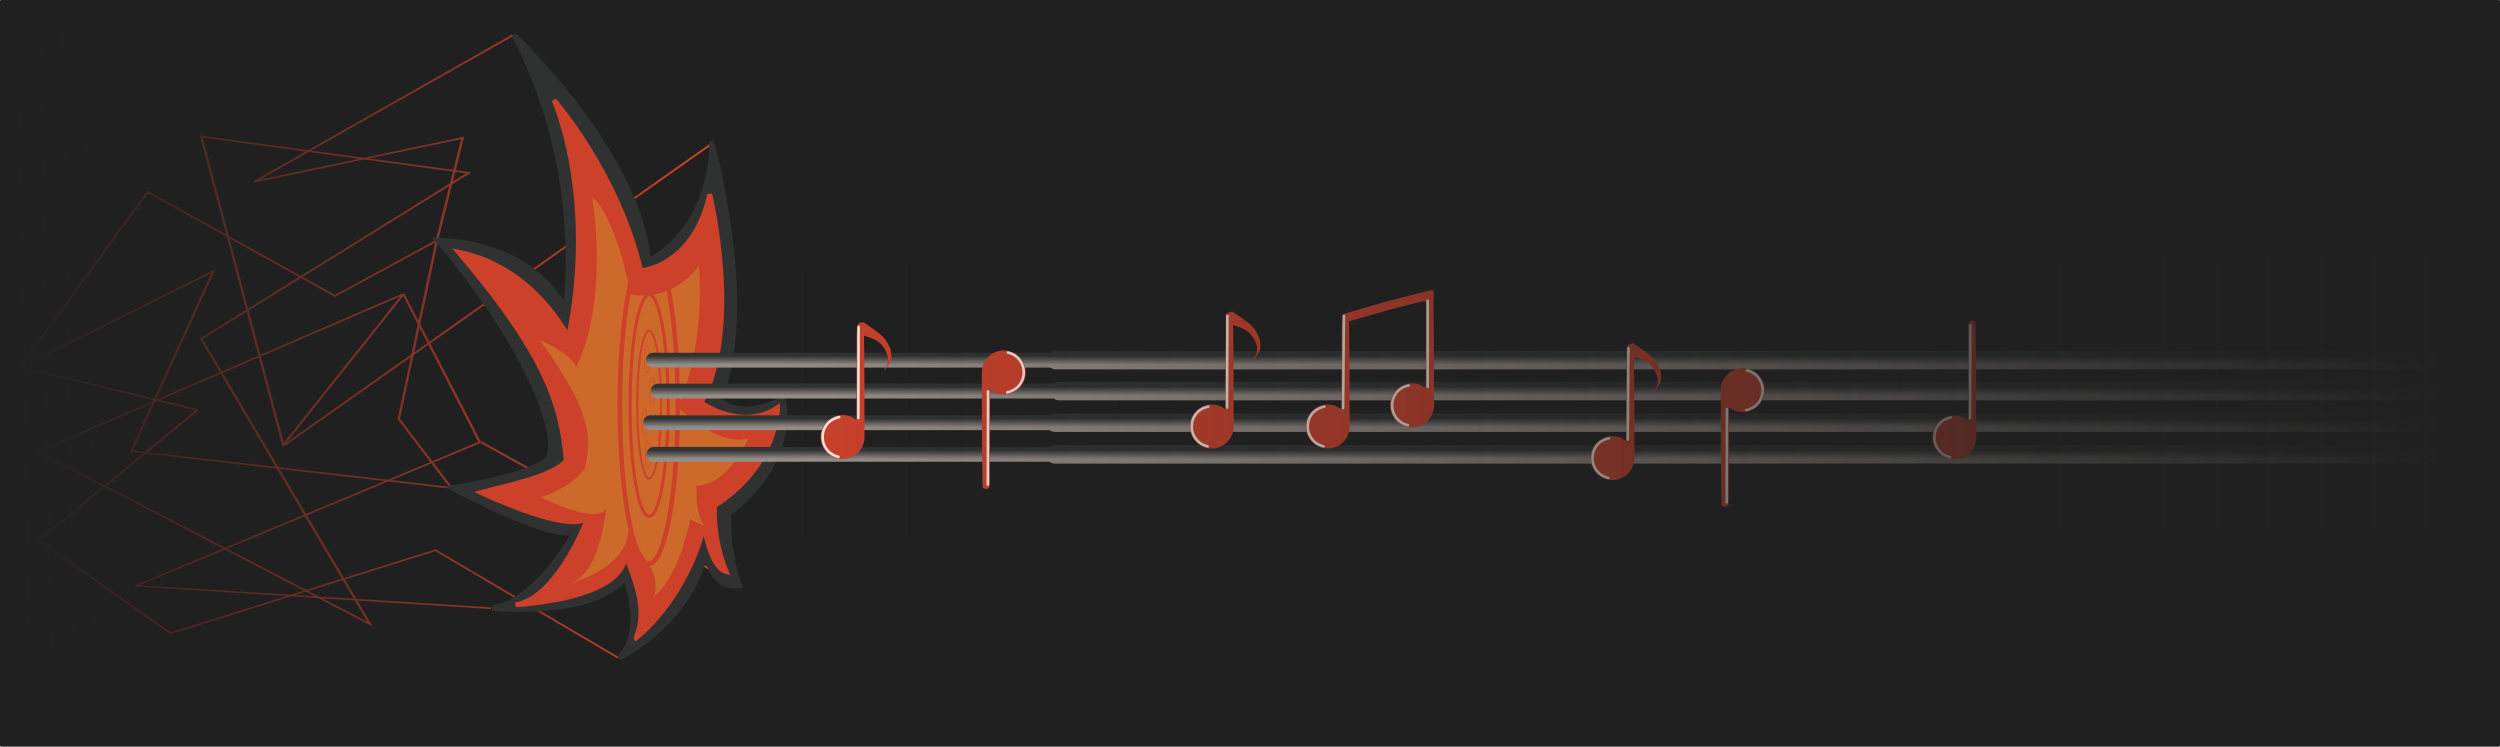 <?xml version="1.0" encoding="UTF-8" standalone="no"?>
<!-- Created with Inkscape (http://www.inkscape.org/) -->

<svg
   xmlns:osb="http://www.openswatchbook.org/uri/2009/osb"
   xmlns:dc="http://purl.org/dc/elements/1.1/"
   xmlns:cc="http://creativecommons.org/ns#"
   xmlns:rdf="http://www.w3.org/1999/02/22-rdf-syntax-ns#"
   xmlns:svg="http://www.w3.org/2000/svg"
   xmlns="http://www.w3.org/2000/svg"
   xmlns:xlink="http://www.w3.org/1999/xlink"
   xmlns:sodipodi="http://sodipodi.sourceforge.net/DTD/sodipodi-0.dtd"
   xmlns:inkscape="http://www.inkscape.org/namespaces/inkscape"
   width="125.439mm"
   height="37.457mm"
   viewBox="0 0 125.439 37.457"
   version="1.1"
   id="svg8"
   sodipodi:docname="transmogrifyLogo.svg.2018_05_14_18_12_51.0.svg"
   inkscape:version="0.92.2 (5c3e80d, 2017-08-06)">
  <rect x="0" y="0" width="125.439" height="37.457" fill="#808080" stroke="none"/>
  <defs
     id="defs2">
    <linearGradient
       id="linearGradient1824"
       inkscape:collect="always">
      <stop
         id="stop1820"
         offset="0"
         style="stop-color:#cd412b;stop-opacity:1" />
      <stop
         id="stop1822"
         offset="1"
         style="stop-color:#cd692b;stop-opacity:1" />
    </linearGradient>
    <linearGradient
       id="linearGradient1818"
       inkscape:collect="always">
      <stop
         id="stop1814"
         offset="0"
         style="stop-color:#cd412b;stop-opacity:1" />
      <stop
         id="stop1816"
         offset="1"
         style="stop-color:#cd692b;stop-opacity:1" />
    </linearGradient>
    <linearGradient
       id="linearGradient1812"
       inkscape:collect="always">
      <stop
         id="stop1808"
         offset="0"
         style="stop-color:#cd412b;stop-opacity:1" />
      <stop
         id="stop1810"
         offset="1"
         style="stop-color:#cd692b;stop-opacity:1" />
    </linearGradient>
    <linearGradient
       id="linearGradient1806"
       inkscape:collect="always">
      <stop
         id="stop1802"
         offset="0"
         style="stop-color:#cd412b;stop-opacity:1" />
      <stop
         id="stop1804"
         offset="1"
         style="stop-color:#cd692b;stop-opacity:1" />
    </linearGradient>
    <linearGradient
       id="linearGradient1800"
       inkscape:collect="always">
      <stop
         id="stop1796"
         offset="0"
         style="stop-color:#cd412b;stop-opacity:1" />
      <stop
         id="stop1798"
         offset="1"
         style="stop-color:#cd692b;stop-opacity:1" />
    </linearGradient>
    <linearGradient
       id="linearGradient1794"
       inkscape:collect="always">
      <stop
         id="stop1790"
         offset="0"
         style="stop-color:#cd412b;stop-opacity:1" />
      <stop
         id="stop1792"
         offset="1"
         style="stop-color:#cd692b;stop-opacity:1" />
    </linearGradient>
    <linearGradient
       id="linearGradient1788"
       inkscape:collect="always">
      <stop
         id="stop1784"
         offset="0"
         style="stop-color:#cd412b;stop-opacity:1" />
      <stop
         id="stop1786"
         offset="1"
         style="stop-color:#cd692b;stop-opacity:1" />
    </linearGradient>
    <linearGradient
       id="linearGradient1782"
       inkscape:collect="always">
      <stop
         id="stop1778"
         offset="0"
         style="stop-color:#cd412b;stop-opacity:1" />
      <stop
         id="stop1780"
         offset="1"
         style="stop-color:#cd692b;stop-opacity:1" />
    </linearGradient>
    <linearGradient
       id="linearGradient1430"
       inkscape:collect="always">
      <stop
         id="stop1426"
         offset="0"
         style="stop-color:#202020;stop-opacity:0" />
      <stop
         id="stop1428"
         offset="1"
         style="stop-color:#202020;stop-opacity:1" />
    </linearGradient>
    <linearGradient
       id="linearGradient1422"
       inkscape:collect="always">
      <stop
         id="stop1418"
         offset="0"
         style="stop-color:#202020;stop-opacity:0" />
      <stop
         id="stop1420"
         offset="1"
         style="stop-color:#202020;stop-opacity:1" />
    </linearGradient>
    <marker
       style="overflow:visible"
       id="DistanceStart"
       refX="0"
       refY="0"
       orient="auto"
       inkscape:stockid="DistanceStart"
       inkscape:isstock="true">
      <g
         id="g2300">
        <path
           style="fill:none;stroke:#ffffff;stroke-width:1.15;stroke-linecap:square"
           d="M 0,0 H 2"
           id="path2306"
           inkscape:connector-curvature="0" />
        <path
           style="fill:#000000;fill-rule:evenodd;stroke:none"
           d="M 0,0 13,4 9,0 13,-4 Z"
           id="path2302"
           inkscape:connector-curvature="0" />
        <path
           style="fill:none;stroke:#000000;stroke-width:1;stroke-linecap:square"
           d="M 0,-4 V 40"
           id="path2304"
           inkscape:connector-curvature="0" />
      </g>
    </marker>
    <marker
       inkscape:stockid="DiamondL"
       orient="auto"
       refY="0"
       refX="0"
       id="DiamondL"
       style="overflow:visible"
       inkscape:isstock="true">
      <path
         id="path1371"
         d="M 0,-7.071 -7.071,0 0,7.071 7.071,0 Z"
         style="fill-rule:evenodd;stroke:#000000;stroke-width:1pt"
         transform="scale(0.8)"
         inkscape:connector-curvature="0" />
    </marker>
    <linearGradient
       inkscape:collect="always"
       id="linearGradient1191">
      <stop
         style="stop-color:#ffffff;stop-opacity:0"
         offset="0"
         id="stop1187" />
      <stop
         style="stop-color:#ffffff;stop-opacity:1"
         offset="1"
         id="stop1189" />
    </linearGradient>
    <linearGradient
       id="linearGradient1175"
       inkscape:collect="always">
      <stop
         id="stop1171"
         offset="0"
         style="stop-color:#303232;stop-opacity:1" />
      <stop
         id="stop1173"
         offset="1"
         style="stop-color:#948c87;stop-opacity:0.046" />
    </linearGradient>
    <linearGradient
       inkscape:collect="always"
       id="linearGradient1157">
      <stop
         style="stop-color:#000000;stop-opacity:1;"
         offset="0"
         id="stop1153" />
      <stop
         style="stop-color:#000000;stop-opacity:0;"
         offset="1"
         id="stop1155" />
    </linearGradient>
    <linearGradient
       inkscape:collect="always"
       id="linearGradient2569-2">
      <stop
         style="stop-color:#303232;stop-opacity:1"
         offset="0"
         id="stop2565" />
      <stop
         style="stop-color:#948c87;stop-opacity:1"
         offset="1"
         id="stop2567" />
    </linearGradient>
    <linearGradient
       id="linearGradient1050"
       osb:paint="solid">
      <stop
         style="stop-color:#007b00;stop-opacity:1;"
         offset="0"
         id="stop1048" />
    </linearGradient>
    <linearGradient
       inkscape:collect="always"
       id="linearGradient881">
      <stop
         style="stop-color:#000000;stop-opacity:1;"
         offset="0"
         id="stop877" />
      <stop
         style="stop-color:#000000;stop-opacity:0"
         offset="1"
         id="stop879" />
    </linearGradient>
    <linearGradient
       inkscape:collect="always"
       xlink:href="#linearGradient881"
       id="linearGradient883"
       x1="124.553"
       y1="79.301"
       x2="126.841"
       y2="79.053"
       gradientUnits="userSpaceOnUse" />
    <linearGradient
       inkscape:collect="always"
       xlink:href="#linearGradient881"
       id="linearGradient2553"
       gradientUnits="userSpaceOnUse"
       x1="124.553"
       y1="79.301"
       x2="126.841"
       y2="79.053"
       gradientTransform="translate(6.109,-4.34)" />
    <linearGradient
       inkscape:collect="always"
       xlink:href="#linearGradient2569-2"
       id="linearGradient2571"
       x1="125.036"
       y1="77.358"
       x2="125.036"
       y2="77.841"
       gradientUnits="userSpaceOnUse"
       gradientTransform="matrix(1.263,0,0,0.897,-28.745,9.996)" />
    <linearGradient
       inkscape:collect="always"
       xlink:href="#linearGradient2569-2"
       id="linearGradient2587"
       gradientUnits="userSpaceOnUse"
       gradientTransform="matrix(1.263,0,0,0.897,-43.351,12.113)"
       x1="125.036"
       y1="77.358"
       x2="125.036"
       y2="77.841" />
    <linearGradient
       inkscape:collect="always"
       xlink:href="#linearGradient2569-2"
       id="linearGradient2601"
       gradientUnits="userSpaceOnUse"
       gradientTransform="matrix(1.263,0,0,0.897,-43.731,13.701)"
       x1="125.036"
       y1="77.358"
       x2="125.036"
       y2="77.841" />
    <linearGradient
       inkscape:collect="always"
       xlink:href="#linearGradient2569-2"
       id="linearGradient2605"
       gradientUnits="userSpaceOnUse"
       gradientTransform="matrix(1.263,0,0,0.897,-43.562,15.288)"
       x1="125.036"
       y1="77.358"
       x2="125.036"
       y2="77.841" />
    <linearGradient
       inkscape:collect="always"
       xlink:href="#linearGradient2569-2"
       id="linearGradient2666"
       gradientUnits="userSpaceOnUse"
       gradientTransform="matrix(1.263,0,0,0.897,-43.591,10.561)"
       x1="125.036"
       y1="77.358"
       x2="125.036"
       y2="77.841" />
    <linearGradient
       inkscape:collect="always"
       xlink:href="#linearGradient2569-2"
       id="linearGradient1083"
       gradientUnits="userSpaceOnUse"
       gradientTransform="matrix(1.263,0,0,0.897,15.733,10.032)"
       x1="125.036"
       y1="77.358"
       x2="125.036"
       y2="77.841" />
    <linearGradient
       inkscape:collect="always"
       xlink:href="#linearGradient2569-2"
       id="linearGradient1085"
       gradientUnits="userSpaceOnUse"
       gradientTransform="matrix(1.263,0,0,0.897,15.841,11.584)"
       x1="125.036"
       y1="77.358"
       x2="125.036"
       y2="77.841" />
    <linearGradient
       inkscape:collect="always"
       xlink:href="#linearGradient2569-2"
       id="linearGradient1087"
       gradientUnits="userSpaceOnUse"
       gradientTransform="matrix(1.263,0,0,0.897,15.705,13.171)"
       x1="125.036"
       y1="77.358"
       x2="125.036"
       y2="77.841" />
    <linearGradient
       inkscape:collect="always"
       xlink:href="#linearGradient2569-2"
       id="linearGradient1089"
       gradientUnits="userSpaceOnUse"
       gradientTransform="matrix(1.263,0,0,0.897,15.705,14.759)"
       x1="125.036"
       y1="77.358"
       x2="125.036"
       y2="77.841" />
    <linearGradient
       inkscape:collect="always"
       xlink:href="#linearGradient1157"
       id="linearGradient1159"
       x1="150.351"
       y1="81.996"
       x2="195.83"
       y2="81.996"
       gradientUnits="userSpaceOnUse" />
    <linearGradient
       inkscape:collect="always"
       xlink:href="#linearGradient1175"
       id="linearGradient1169"
       gradientUnits="userSpaceOnUse"
       x1="150.351"
       y1="81.996"
       x2="195.245"
       y2="81.996" />
    <linearGradient
       inkscape:collect="always"
       xlink:href="#linearGradient1191"
       id="linearGradient1193"
       x1="148.772"
       y1="82.152"
       x2="201.692"
       y2="82.152"
       gradientUnits="userSpaceOnUse"
       gradientTransform="matrix(1.026,0,0,1,-10.782,0.817)" />
    <linearGradient
       inkscape:collect="always"
       xlink:href="#linearGradient1175"
       id="linearGradient1195"
       gradientUnits="userSpaceOnUse"
       x1="150.351"
       y1="81.996"
       x2="195.245"
       y2="81.996" />
    <linearGradient
       inkscape:collect="always"
       xlink:href="#linearGradient1175"
       id="linearGradient1197"
       gradientUnits="userSpaceOnUse"
       x1="150.351"
       y1="81.996"
       x2="195.245"
       y2="81.996" />
    <linearGradient
       inkscape:collect="always"
       xlink:href="#linearGradient1175"
       id="linearGradient1199"
       gradientUnits="userSpaceOnUse"
       x1="150.351"
       y1="81.996"
       x2="195.245"
       y2="81.996" />
    <linearGradient
       inkscape:collect="always"
       xlink:href="#linearGradient1175"
       id="linearGradient1201"
       gradientUnits="userSpaceOnUse"
       x1="150.351"
       y1="81.996"
       x2="195.245"
       y2="81.996" />
    <linearGradient
       inkscape:collect="always"
       xlink:href="#linearGradient1191"
       id="linearGradient1215"
       gradientUnits="userSpaceOnUse"
       gradientTransform="matrix(1.026,0,0,1.353,-10.782,-27.933)"
       x1="148.772"
       y1="82.152"
       x2="201.692"
       y2="82.152" />
    <linearGradient
       inkscape:collect="always"
       xlink:href="#linearGradient1191"
       id="linearGradient1599"
       gradientUnits="userSpaceOnUse"
       gradientTransform="matrix(0.672,0,0,3.303,-194.953,-192.582)"
       x1="148.772"
       y1="82.152"
       x2="201.692"
       y2="82.152" />
    <linearGradient
       inkscape:collect="always"
       xlink:href="#linearGradient1157"
       id="linearGradient1609"
       gradientUnits="userSpaceOnUse"
       x1="150.351"
       y1="81.996"
       x2="195.83"
       y2="81.996" />
    <linearGradient
       inkscape:collect="always"
       xlink:href="#linearGradient1157"
       id="linearGradient1246"
       gradientUnits="userSpaceOnUse"
       x1="150.351"
       y1="81.996"
       x2="195.83"
       y2="81.996" />
    <linearGradient
       inkscape:collect="always"
       xlink:href="#linearGradient1422"
       id="linearGradient1248"
       gradientUnits="userSpaceOnUse"
       gradientTransform="matrix(0.671,0,0,3.297,-193.156,-180.074)"
       x1="148.772"
       y1="82.152"
       x2="201.692"
       y2="82.152" />
    <linearGradient
       inkscape:collect="always"
       xlink:href="#linearGradient2569-2"
       id="linearGradient1250"
       gradientUnits="userSpaceOnUse"
       gradientTransform="matrix(1.263,0,0,0.897,-43.591,50.248)"
       x1="125.036"
       y1="77.358"
       x2="125.036"
       y2="77.841" />
    <linearGradient
       inkscape:collect="always"
       xlink:href="#linearGradient2569-2"
       id="linearGradient1252"
       gradientUnits="userSpaceOnUse"
       gradientTransform="matrix(1.263,0,0,0.897,-43.351,51.801)"
       x1="125.036"
       y1="77.358"
       x2="125.036"
       y2="77.841" />
    <linearGradient
       inkscape:collect="always"
       xlink:href="#linearGradient2569-2"
       id="linearGradient1254"
       gradientUnits="userSpaceOnUse"
       gradientTransform="matrix(1.263,0,0,0.897,-43.731,53.388)"
       x1="125.036"
       y1="77.358"
       x2="125.036"
       y2="77.841" />
    <linearGradient
       inkscape:collect="always"
       xlink:href="#linearGradient2569-2"
       id="linearGradient1256"
       gradientUnits="userSpaceOnUse"
       gradientTransform="matrix(1.263,0,0,0.897,-43.562,54.976)"
       x1="125.036"
       y1="77.358"
       x2="125.036"
       y2="77.841" />
    <linearGradient
       inkscape:collect="always"
       xlink:href="#linearGradient1175"
       id="linearGradient1258"
       gradientUnits="userSpaceOnUse"
       x1="150.351"
       y1="81.996"
       x2="195.245"
       y2="81.996"
       gradientTransform="matrix(1.543,0,0,1,-121.063,40.217)" />
    <linearGradient
       inkscape:collect="always"
       xlink:href="#linearGradient2569-2"
       id="linearGradient1260"
       gradientUnits="userSpaceOnUse"
       gradientTransform="matrix(1.95,0,0,0.897,-96.778,50.248)"
       x1="125.036"
       y1="77.358"
       x2="125.036"
       y2="77.841" />
    <linearGradient
       inkscape:collect="always"
       xlink:href="#linearGradient1175"
       id="linearGradient1262"
       gradientUnits="userSpaceOnUse"
       x1="150.351"
       y1="81.996"
       x2="195.245"
       y2="81.996"
       gradientTransform="matrix(1.543,0,0,1,-121.063,40.217)" />
    <linearGradient
       inkscape:collect="always"
       xlink:href="#linearGradient2569-2"
       id="linearGradient1264"
       gradientUnits="userSpaceOnUse"
       gradientTransform="matrix(1.95,0,0,0.897,-96.612,51.801)"
       x1="125.036"
       y1="77.358"
       x2="125.036"
       y2="77.841" />
    <linearGradient
       inkscape:collect="always"
       xlink:href="#linearGradient1175"
       id="linearGradient1266"
       gradientUnits="userSpaceOnUse"
       x1="150.351"
       y1="81.996"
       x2="195.245"
       y2="81.996"
       gradientTransform="matrix(1.543,0,0,1,-121.063,40.217)" />
    <linearGradient
       inkscape:collect="always"
       xlink:href="#linearGradient2569-2"
       id="linearGradient1268"
       gradientUnits="userSpaceOnUse"
       gradientTransform="matrix(1.95,0,0,0.897,-96.822,53.388)"
       x1="125.036"
       y1="77.358"
       x2="125.036"
       y2="77.841" />
    <linearGradient
       inkscape:collect="always"
       xlink:href="#linearGradient1175"
       id="linearGradient1270"
       gradientUnits="userSpaceOnUse"
       x1="150.351"
       y1="81.996"
       x2="195.245"
       y2="81.996"
       gradientTransform="matrix(1.543,0,0,1,-121.063,40.217)" />
    <linearGradient
       inkscape:collect="always"
       xlink:href="#linearGradient2569-2"
       id="linearGradient1272"
       gradientUnits="userSpaceOnUse"
       gradientTransform="matrix(1.95,0,0,0.897,-96.822,54.976)"
       x1="125.036"
       y1="77.358"
       x2="125.036"
       y2="77.841" />
    <linearGradient
       inkscape:collect="always"
       xlink:href="#linearGradient1430"
       id="linearGradient1276"
       gradientUnits="userSpaceOnUse"
       gradientTransform="matrix(1.026,0,0,1.353,-10.782,-40.104)"
       x1="148.772"
       y1="82.152"
       x2="201.692"
       y2="82.152" />
    <linearGradient
       inkscape:collect="always"
       xlink:href="#linearGradient1157"
       id="linearGradient1278"
       gradientUnits="userSpaceOnUse"
       x1="150.351"
       y1="81.996"
       x2="195.83"
       y2="81.996" />
    <linearGradient
       inkscape:collect="always"
       xlink:href="#linearGradient1422"
       id="linearGradient1530"
       gradientUnits="userSpaceOnUse"
       gradientTransform="matrix(0.671,0,0,3.297,-192.648,-150.961)"
       x1="148.772"
       y1="82.152"
       x2="201.692"
       y2="82.152" />
    <linearGradient
       inkscape:collect="always"
       xlink:href="#linearGradient1430"
       id="linearGradient1650"
       gradientUnits="userSpaceOnUse"
       gradientTransform="matrix(1.026,0,0,1.353,-10.782,-28.992)"
       x1="148.772"
       y1="82.152"
       x2="201.692"
       y2="82.152" />
    <linearGradient
       inkscape:collect="always"
       xlink:href="#linearGradient1782"
       id="linearGradient1754"
       gradientUnits="userSpaceOnUse"
       gradientTransform="matrix(1.263,0,0,0.897,-43.591,75.681)"
       x1="125.036"
       y1="77.358"
       x2="125.036"
       y2="77.841" />
    <linearGradient
       inkscape:collect="always"
       xlink:href="#linearGradient1794"
       id="linearGradient1756"
       gradientUnits="userSpaceOnUse"
       gradientTransform="matrix(1.263,0,0,0.897,-43.351,77.201)"
       x1="125.036"
       y1="77.358"
       x2="125.036"
       y2="77.841" />
    <linearGradient
       inkscape:collect="always"
       xlink:href="#linearGradient1806"
       id="linearGradient1758"
       gradientUnits="userSpaceOnUse"
       gradientTransform="matrix(1.263,0,0,0.897,-43.731,78.788)"
       x1="125.036"
       y1="77.358"
       x2="125.036"
       y2="77.841" />
    <linearGradient
       inkscape:collect="always"
       xlink:href="#linearGradient1818"
       id="linearGradient1760"
       gradientUnits="userSpaceOnUse"
       gradientTransform="matrix(1.263,0,0,0.897,-43.562,80.376)"
       x1="125.036"
       y1="77.358"
       x2="125.036"
       y2="77.841" />
    <linearGradient
       inkscape:collect="always"
       xlink:href="#linearGradient1175"
       id="linearGradient1762"
       gradientUnits="userSpaceOnUse"
       x1="150.351"
       y1="81.996"
       x2="195.245"
       y2="81.996"
       gradientTransform="matrix(1.543,0,0,1,-121.063,65.617)" />
    <linearGradient
       inkscape:collect="always"
       xlink:href="#linearGradient1788"
       id="linearGradient1764"
       gradientUnits="userSpaceOnUse"
       gradientTransform="matrix(1.95,0,0,0.897,-96.778,75.648)"
       x1="125.036"
       y1="77.358"
       x2="125.036"
       y2="77.841" />
    <linearGradient
       inkscape:collect="always"
       xlink:href="#linearGradient1175"
       id="linearGradient1766"
       gradientUnits="userSpaceOnUse"
       x1="150.351"
       y1="81.996"
       x2="195.245"
       y2="81.996"
       gradientTransform="matrix(1.543,0,0,1,-121.063,65.617)" />
    <linearGradient
       inkscape:collect="always"
       xlink:href="#linearGradient1800"
       id="linearGradient1768"
       gradientUnits="userSpaceOnUse"
       gradientTransform="matrix(1.95,0,0,0.897,-96.612,77.201)"
       x1="125.036"
       y1="77.358"
       x2="125.036"
       y2="77.841" />
    <linearGradient
       inkscape:collect="always"
       xlink:href="#linearGradient1175"
       id="linearGradient1770"
       gradientUnits="userSpaceOnUse"
       x1="150.351"
       y1="81.996"
       x2="195.245"
       y2="81.996"
       gradientTransform="matrix(1.543,0,0,1,-121.063,65.617)" />
    <linearGradient
       inkscape:collect="always"
       xlink:href="#linearGradient1812"
       id="linearGradient1772"
       gradientUnits="userSpaceOnUse"
       gradientTransform="matrix(1.95,0,0,0.897,-96.822,78.788)"
       x1="125.036"
       y1="77.358"
       x2="125.036"
       y2="77.841" />
    <linearGradient
       inkscape:collect="always"
       xlink:href="#linearGradient1175"
       id="linearGradient1774"
       gradientUnits="userSpaceOnUse"
       x1="150.351"
       y1="81.996"
       x2="195.245"
       y2="81.996"
       gradientTransform="matrix(1.543,0,0,1,-121.063,65.617)" />
    <linearGradient
       inkscape:collect="always"
       xlink:href="#linearGradient1824"
       id="linearGradient1776"
       gradientUnits="userSpaceOnUse"
       gradientTransform="matrix(1.95,0,0,0.897,-96.822,80.376)"
       x1="125.036"
       y1="77.358"
       x2="125.036"
       y2="77.841" />
  </defs>
  <sodipodi:namedview
     id="base"
     pagecolor="#ffffff"
     bordercolor="#666666"
     borderopacity="1.0"
     inkscape:pageopacity="0.0"
     inkscape:pageshadow="2"
     inkscape:zoom="4"
     inkscape:cx="170.16267"
     inkscape:cy="-15.268781"
     inkscape:document-units="mm"
     inkscape:current-layer="layer9"
     showgrid="false"
     inkscape:window-width="3840"
     inkscape:window-height="2004"
     inkscape:window-x="-16"
     inkscape:window-y="-16"
     inkscape:window-maximized="1"
     fit-margin-top="0"
     fit-margin-left="0"
     fit-margin-right="0"
     fit-margin-bottom="0" />
  <g
     inkscape:groupmode="layer"
     id="layer7"
     inkscape:label="Layer 0"
     transform="translate(-58.653,-101.778)">
    <g
       id="g1278"
       style="display:inline;stroke:#cd412b;stroke-width:0.1;stroke-miterlimit:4;stroke-dasharray:none;stroke-opacity:1"
       transform="translate(-14.817)">
      <g
         id="g1246"
         style="display:inline;fill:url(#linearGradient1159);fill-opacity:1;stroke:#cd412b;stroke-width:0.08;stroke-miterlimit:4;stroke-dasharray:none;stroke-opacity:1"
         transform="matrix(1.543,0,0,1,-106.246,0)">
        <path
           style="fill:none;stroke:#cd412b;stroke-width:0.08;stroke-linecap:butt;stroke-linejoin:miter;stroke-miterlimit:4;stroke-dasharray:none;stroke-opacity:1"
           d="m 123.016,79.088 8.697,-8.325 -8.697,-1.824 2.667,15.482 3.909,-7.577 -11.879,7.904 10.788,8.653 z"
           id="path1217"
           inkscape:connector-curvature="0" />
        <path
           style="fill:none;stroke:#cd412b;stroke-width:0.08;stroke-linecap:butt;stroke-linejoin:miter;stroke-miterlimit:4;stroke-dasharray:none;stroke-opacity:1"
           d="M 129.591,76.843 Z"
           id="path1219"
           inkscape:connector-curvature="0" />
        <path
           style="fill:none;stroke:#cd412b;stroke-width:0.08;stroke-linecap:butt;stroke-linejoin:miter;stroke-miterlimit:4;stroke-dasharray:none;stroke-opacity:1"
           d="M 132.076,84.28 129.591,76.843"
           id="path1221"
           inkscape:connector-curvature="0" />
        <path
           style="fill:none;stroke:#cd412b;stroke-width:0.08;stroke-linecap:butt;stroke-linejoin:miter;stroke-miterlimit:4;stroke-dasharray:none;stroke-opacity:1"
           d="m 132.076,84.28 -11.182,7.203 11.545,1.125"
           id="path1223"
           inkscape:connector-curvature="0" />
        <path
           style="fill:none;stroke:#cd412b;stroke-width:0.08;stroke-linecap:butt;stroke-linejoin:miter;stroke-miterlimit:4;stroke-dasharray:none;stroke-opacity:1"
           d="m 133.14,63.863 -8.397,7.344 6.773,-2.198 -0.839,5.15 -1.237,8.952 1.71,3.46 -10.407,-1.847 2.667,-9.027 -6.288,4.818 4.151,-8.793 6.091,5.215 3.313,-2.778"
           id="path1233"
           inkscape:connector-curvature="0" />
        <path
           style="fill:none;stroke:#cd412b;stroke-width:0.08;stroke-linecap:butt;stroke-linejoin:miter;stroke-miterlimit:4;stroke-dasharray:none;stroke-opacity:1"
           d="m 136.569,95.093 -5.938,-5.394 -8.614,4.167 -4.285,-4.663 5.164,-6.548"
           id="path1235"
           inkscape:connector-curvature="0" />
        <path
           style="fill:none;stroke:#cd412b;stroke-width:0.08;stroke-linecap:butt;stroke-linejoin:miter;stroke-miterlimit:4;stroke-dasharray:none;stroke-opacity:1"
           d="m 122.895,82.654 -5.774,-2.139"
           id="path1237"
           inkscape:connector-curvature="0" />
      </g>
      <path
         inkscape:connector-curvature="0"
         id="path1264"
         d="M 109.189,69.293 87.745,84.421"
         style="fill:none;stroke:#cd412b;stroke-width:0.1;stroke-linecap:butt;stroke-linejoin:miter;stroke-miterlimit:4;stroke-dasharray:none;stroke-opacity:1" />
      <path
         inkscape:connector-curvature="0"
         id="path1266"
         d="M 110.57,91.466 97.614,84.28"
         style="fill:none;stroke:#cd412b;stroke-width:0.1;stroke-linecap:butt;stroke-linejoin:miter;stroke-miterlimit:4;stroke-dasharray:none;stroke-opacity:1" />
    </g>
    <rect
       transform="matrix(-1,-0.025,0,1,0,0)"
       ry="0.232"
       y="62.016"
       x="-94.824"
       height="33.526"
       width="35.494"
       id="rect1597"
       style="fill:url(#linearGradient1599);fill-opacity:1;stroke:none;stroke-width:0.03;stroke-linecap:round;stroke-miterlimit:4;stroke-dasharray:none;stroke-opacity:1" />
  </g>
  <g
     inkscape:label="Layer 1"
     inkscape:groupmode="layer"
     id="layer1"
     style="display:inline"
     transform="translate(-58.653,-101.778)">
    <g
       id="g851"
       style="fill:#a30000;fill-opacity:1"
       transform="translate(-14.817)">
      <g
         id="g860"
         style="fill:#a30000;fill-opacity:1">
        <path
           style="fill:#303232;fill-opacity:1;stroke:#303232;stroke-width:0.265px;stroke-linecap:butt;stroke-linejoin:miter;stroke-opacity:1"
           d="m 109.189,69.293 c 0,0 2.264,8.151 0.377,12.869 0,0 0.96,1.078 3.177,-0.054 0,0 0.897,2.926 -2.722,5.778 -0.027,2.279 0.548,3.58 0.548,3.58 -1.439,0.259 -1.678,-1.672 -1.678,-1.672 -0.875,3.646 -4.344,5.3 -4.344,5.3 1.441,-1.442 0.143,-4.481 0.284,-4.002 -1.616,2.014 -6.658,1.517 -6.658,1.517 2.369,-0.395 4.217,-3.954 4.217,-3.954 -0.706,0.889 -6.206,-2.083 -6.206,-2.083 0,0 3.804,-0.575 4.697,-1.394 0.893,-0.819 -0.809,-5.584 -5.428,-11.018 4.989,0.171 6.404,3.455 6.404,3.455 0.841,-8.02 -2.603,-13.751 -2.603,-13.751 0,0 6.251,5.85 6.746,11.322 0,0 3.093,-1.364 3.187,-5.892 z"
           id="path829"
           inkscape:connector-curvature="0"
           sodipodi:nodetypes="cccccccccccccccccc" />
      </g>
    </g>
    <g
       id="g911"
       transform="translate(30.754,-80.266)">
      <g
         id="g909">
        <path
           inkscape:connector-curvature="0"
           id="path895"
           d="m 99.255,63.863 c 0,0 7.642,7.359 7.171,14.341"
           style="fill:none;stroke:#000000;stroke-width:0.265px;stroke-linecap:butt;stroke-linejoin:miter;stroke-opacity:1" />
        <path
           inkscape:connector-curvature="0"
           id="path897"
           d="m 99.255,63.863 c 0,0 3.868,6.793 2.453,13.775"
           style="fill:none;stroke:#000000;stroke-width:0.265px;stroke-linecap:butt;stroke-linejoin:miter;stroke-opacity:1" />
        <path
           sodipodi:nodetypes="ccccc"
           inkscape:connector-curvature="0"
           id="path899"
           d="m 105.954,74.43 c 0,0 3.14,-0.609 3.235,-5.138 0,0 2.642,8.623 0.377,12.869 0,0 2.918,1.409 3.342,-1.21 0,0 0.803,4.637 -2.995,7.134"
           style="fill:none;stroke:#000000;stroke-width:0.265px;stroke-linecap:butt;stroke-linejoin:miter;stroke-opacity:1" />
        <path
           inkscape:connector-curvature="0"
           id="path901"
           d="m 102.857,79.714 c 0,0 -2.748,-5.868 -7.737,-6.038"
           style="fill:none;stroke:#000000;stroke-width:0.265px;stroke-linecap:butt;stroke-linejoin:miter;stroke-opacity:1" />
        <path
           sodipodi:nodetypes="cccccc"
           inkscape:connector-curvature="0"
           id="path903"
           d="m 95.12,73.676 c 4.618,5.433 6.654,10.683 5.761,11.502 -0.893,0.819 -4.697,1.394 -4.697,1.394 0,0 5.405,3.184 6.206,2.083 0,0 -2.248,3.772 -4.618,4.167 0,0 5.867,0.638 7.035,-1.597"
           style="fill:none;stroke:#000000;stroke-width:0.265px;stroke-linecap:butt;stroke-linejoin:miter;stroke-opacity:1" />
        <path
           sodipodi:nodetypes="ccc"
           inkscape:connector-curvature="0"
           id="path905"
           d="m 104.526,90.25 c 5.3e-4,0.008 1.416,3.495 -0.025,4.937 0,0 3.516,-1.747 4.45,-5.584"
           style="fill:none;stroke:#000000;stroke-width:0.265px;stroke-linecap:butt;stroke-linejoin:miter;stroke-opacity:1" />
        <path
           sodipodi:nodetypes="ccc"
           inkscape:connector-curvature="0"
           id="path907"
           d="m 108.833,89.983 c 0,0 0.298,1.742 1.736,1.482 0,0 -0.67,-1.572 -0.629,-4.322"
           style="fill:none;stroke:#000000;stroke-width:0.265px;stroke-linecap:butt;stroke-linejoin:miter;stroke-opacity:1" />
      </g>
    </g>
  </g>
  <g
     inkscape:groupmode="layer"
     id="layer3"
     inkscape:label="Layer 2"
     style="display:inline"
     transform="translate(-58.653,-101.778)">
    <g
       id="g928"
       style="fill:#a30000;fill-opacity:1"
       transform="matrix(0.902,0,0,0.902,-4.141,8.284)">
      <path
         sodipodi:nodetypes="ccccccccccccccccc"
         style="fill:#cd412b;fill-opacity:1;stroke:#cd412b;stroke-width:0.265px;stroke-linecap:butt;stroke-linejoin:miter;stroke-opacity:1"
         d="m 105,95.132 c 0.702,-1.738 -0.15,-3.293 -0.594,-4.678 -0.011,2.526 -5.848,2.814 -6.115,2.848 2.425,-0.431 4.045,-4.906 4.045,-4.906 -0.801,1.101 -5.975,-1.344 -5.975,-1.344 1.316,-0.371 4.041,-0.876 4.748,-1.776 -0.251,-3.293 -1.369,-6.167 -5.987,-11.6 4.231,0.837 6.117,4.752 6.117,4.752 1.599,-7.876 -0.806,-13.205 -0.806,-13.205 0,0 3.539,4.001 4.831,9.488 0,0 2.93,-0.196 3.835,-4.254 0,0 1.792,7.355 -0.472,11.601 0,0 2.251,1.605 4.244,0.267 0,0 0.058,3.173 -3.5,5.458 -0.107,1.95 0.636,3.666 0.636,3.666 -0.931,-0.29 -1.211,-2.559 -1.211,-2.559 -1.074,4.201 -3.795,6.244 -3.795,6.244 z"
         id="path916"
         inkscape:connector-curvature="0"
         inkscape:transform-center-x="1.3708526"
         inkscape:transform-center-y="-0.22603036" />
      <path
         inkscape:transform-center-y="-0.19155927"
         inkscape:transform-center-x="0.9871605"
         inkscape:connector-curvature="0"
         id="path835"
         d="m 105.989,92.829 c 0.506,-1.473 -1.106,-2.551 -1.426,-3.724 -0.008,2.141 -3.121,2.976 -3.313,3.005 1.746,-0.366 2.081,-4.158 2.081,-4.158 -0.577,0.933 -3.619,-0.64 -3.619,-0.64 0.948,-0.314 1.949,-0.872 2.458,-1.635 0.189,-1.386 0.788,-2.528 -2.537,-7.133 2.27,1.085 2.002,1.607 2.002,1.607 1.928,-3.921 0.917,-9.547 0.917,-9.547 0,0 1.218,0.766 2.148,5.417 0,0 2.092,0.592 3.797,-1.573 0,0 0.441,4.238 -1.19,7.836 0,0 2.231,2.284 3.943,1.742 0,0 -1.086,2.597 -2.89,2.648 -0.077,1.652 0.436,2.215 0.436,2.215 -0.67,-0.246 -0.776,-0.371 -0.776,-0.371 -0.773,3.56 -2.031,4.312 -2.031,4.312 z"
         style="fill:#cd692b;fill-opacity:1;stroke:#cd412b;stroke-width:0.207px;stroke-linecap:butt;stroke-linejoin:miter;stroke-opacity:1"
         sodipodi:nodetypes="ccccccccccccccccc" />
    </g>
  </g>
  <g
     inkscape:groupmode="layer"
     id="layer2"
     inkscape:label="Layer 3"
     transform="translate(-58.653,-101.778)">
    <path
       style="fill:#feac00;fill-opacity:1;stroke:none;stroke-width:0.7;stroke-linecap:round;stroke-miterlimit:4;stroke-dasharray:none;stroke-opacity:1"
       d="m 97.433,29.043 c 0,0.286 -0.054,0.56 -0.151,0.812 -0.108,0.279 -0.271,0.532 -0.474,0.744 -0.212,0.221 -0.468,0.398 -0.754,0.518 -0.268,0.112 -0.562,0.174 -0.87,0.174 -0.295,0 -0.577,-0.057 -0.835,-0.16 -0.205,-0.082 -0.395,-0.194 -0.565,-0.329 -0.208,-0.166 -0.386,-0.368 -0.525,-0.597 -0.205,-0.339 -0.323,-0.737 -0.323,-1.162 0,-0.295 0.057,-0.577 0.16,-0.835 0.102,-0.255 0.249,-0.487 0.432,-0.686 0.197,-0.215 0.436,-0.391 0.703,-0.516 0.289,-0.136 0.612,-0.211 0.953,-0.211 0.362,0 0.703,0.085 1.006,0.237 0.06,0.03 0.318,0.256 0.376,0.179 0.053,-0.07 0.029,-0.177 0.029,-0.305 0,-0.119 -0.002,-0.37 -0.003,-0.531 -0.002,-0.171 0.061,-7.528 0.061,-7.666 0,-0.184 0.02,-1.019 0.072,-1.157 0.058,-0.151 0.471,-0.328 0.615,-0.245 0.081,0.047 1.554,1.022 1.998,1.494 0.389,0.414 0.734,1.108 0.767,1.348 0.089,0.654 0.101,0.929 -0.041,1.19 -0.317,0.585 -0.572,0.913 -0.628,0.87 -0.03,-0.023 0.167,-0.212 0.28,-0.495 0.113,-0.283 0.143,-0.661 0.084,-0.922 -0.108,-0.482 -0.471,-1.121 -0.934,-1.488 -0.397,-0.315 -1.488,-0.645 -1.49,-0.644 0,0 0.049,4.182 0.044,4.71 -0.005,0.516 0.002,3.046 1.21e-4,3.595 -0.001,0.292 0.013,1.769 0.013,2.079 z"
       id="path2686"
       inkscape:connector-curvature="0"
       sodipodi:nodetypes="cssssssssssssssssssssssssssssssc" />
    <g
       transform="matrix(0.49,0,0,0.49,58.993,47.809)"
       id="g990">
      <path
         style="fill:#303232;fill-opacity:1;stroke:#948c87;stroke-width:0.041;stroke-linecap:round;stroke-miterlimit:4;stroke-dasharray:none;stroke-opacity:1"
         d="m 125.631,72.817 c 0,0.286 -0.053,0.56 -0.151,0.812 -0.108,0.279 -0.271,0.532 -0.474,0.744 -0.212,0.221 -0.468,0.398 -0.754,0.518 -0.268,0.112 -0.562,0.174 -0.87,0.174 -0.295,0 -0.577,-0.057 -0.835,-0.16 -0.205,-0.082 -0.395,-0.194 -0.565,-0.329 -0.208,-0.166 -0.386,-0.368 -0.525,-0.597 -0.205,-0.339 -0.323,-0.737 -0.323,-1.162 0,-0.295 0.057,-0.577 0.16,-0.835 0.102,-0.255 0.249,-0.487 0.432,-0.686 0.197,-0.215 0.436,-0.391 0.703,-0.516 0.289,-0.136 0.612,-0.211 0.953,-0.211 0.362,0 0.703,0.085 1.006,0.237 0.06,0.03 0.318,0.256 0.376,0.179 0.053,-0.07 0.029,-0.177 0.029,-0.305 0,-0.119 -0.002,-0.37 -0.003,-0.531 -0.002,-0.171 0.025,-7.528 0.025,-7.666 0,-0.184 0.055,-1.019 0.108,-1.157 0.058,-0.151 0.471,-0.328 0.615,-0.245 0.081,0.047 1.554,1.022 1.998,1.494 0.389,0.414 0.734,1.108 0.767,1.348 0.089,0.654 0.101,0.929 -0.041,1.19 -0.317,0.585 -0.572,0.913 -0.628,0.87 -0.03,-0.023 0.167,-0.212 0.28,-0.495 0.113,-0.283 0.143,-0.661 0.085,-0.922 -0.108,-0.482 -0.471,-1.121 -0.934,-1.488 -0.397,-0.315 -1.488,-0.645 -1.49,-0.644 0,0 0.049,4.182 0.044,4.71 -0.005,0.516 0.002,3.046 1.2e-4,3.595 -0.001,0.292 0.013,1.769 0.013,2.079 z"
         id="path984"
         inkscape:connector-curvature="0"
         sodipodi:nodetypes="cssssssssssssssssssssssssssssssc" />
      <path
         sodipodi:nodetypes="cc"
         inkscape:connector-curvature="0"
         id="path986"
         d="m 122.963,74.849 c -2.165,-0.521 -2.197,-3.58 0.076,-4.072"
         style="fill:none;stroke:#cd412b;stroke-width:0.265;stroke-linecap:round;stroke-linejoin:miter;stroke-miterlimit:4;stroke-dasharray:none;stroke-opacity:1" />
      <path
         style="fill:none;stroke:#cd412b;stroke-width:0.265;stroke-linecap:round;stroke-linejoin:miter;stroke-miterlimit:4;stroke-dasharray:none;stroke-opacity:1"
         d="m 124.997,70.878 c 0,-1.495 0.112,-7.217 0.112,-9.412"
         id="path988"
         inkscape:connector-curvature="0"
         sodipodi:nodetypes="cc" />
    </g>
    <g
       id="g1002"
       transform="matrix(-0.49,0,0,-0.49,169.477,116.456)">
      <g
         id="g1007">
        <path
           style="fill:#303232;fill-opacity:1;stroke:#948c87;stroke-width:0.041;stroke-linecap:round;stroke-miterlimit:4;stroke-dasharray:none;stroke-opacity:1"
           d="m 125.631,72.817 c 0,0.286 -0.053,0.56 -0.151,0.812 -0.108,0.279 -0.271,0.532 -0.474,0.744 -0.212,0.221 -0.468,0.398 -0.754,0.518 -0.268,0.112 -0.562,0.174 -0.87,0.174 -0.295,0 -0.577,-0.057 -0.835,-0.16 -0.205,-0.082 -0.395,-0.194 -0.565,-0.329 -0.208,-0.166 -0.386,-0.368 -0.525,-0.597 -0.205,-0.339 -0.323,-0.737 -0.323,-1.162 0,-0.295 0.057,-0.577 0.16,-0.835 0.102,-0.255 0.249,-0.487 0.432,-0.686 0.197,-0.215 0.436,-0.391 0.703,-0.516 0.289,-0.136 0.612,-0.211 0.953,-0.211 0.362,0 0.703,0.085 1.006,0.237 0.06,0.03 0.318,0.256 0.376,0.179 0.053,-0.07 0.029,-0.177 0.029,-0.305 0,-0.119 -0.002,-0.37 -0.003,-0.531 -0.002,-0.171 0.025,-7.528 0.025,-7.666 0,-0.184 -0.029,-1.245 0.024,-1.383 0.058,-0.151 0.203,-0.222 0.343,-0.222 0.149,0 0.343,0.073 0.365,0.215 0.017,0.107 0.027,1.034 0.027,1.341 0,0 0.049,4.182 0.044,4.71 -0.005,0.516 0.002,3.046 1.2e-4,3.595 -0.001,0.292 0.013,1.769 0.013,2.079 z"
           id="path996"
           inkscape:connector-curvature="0"
           sodipodi:nodetypes="csssssssssssssssssscscsssc" />
        <path
           sodipodi:nodetypes="cc"
           inkscape:connector-curvature="0"
           id="path998"
           d="m 122.963,74.849 c -2.165,-0.521 -2.197,-3.58 0.076,-4.072"
           style="fill:none;stroke:#cd412b;stroke-width:0.265;stroke-linecap:round;stroke-linejoin:miter;stroke-miterlimit:4;stroke-dasharray:none;stroke-opacity:1" />
        <path
           style="fill:none;stroke:#cd412b;stroke-width:0.265;stroke-linecap:round;stroke-linejoin:miter;stroke-miterlimit:4;stroke-dasharray:none;stroke-opacity:1"
           d="m 124.997,70.878 c 0,-1.495 0.023,-7.348 0.023,-9.542"
           id="path1000"
           inkscape:connector-curvature="0"
           sodipodi:nodetypes="cc" />
      </g>
    </g>
    <g
       id="g1053">
      <g
         transform="matrix(0.49,0,0,0.49,79.63,47.28)"
         id="g1015" />
      <g
         id="g1023"
         transform="matrix(0.49,0,0,0.49,83.864,46.221)">
        <g
           id="g1028">
          <g
             id="g1035" />
          <g
             id="g1040">
            <g
               id="g1057">
              <g
                 id="g1061">
                <g
                   id="g1065" />
              </g>
            </g>
          </g>
        </g>
      </g>
    </g>
    <g
       transform="matrix(-0.49,0,0,-0.49,206.552,117.349)"
       id="g1099">
      <g
         id="g1097">
        <path
           sodipodi:nodetypes="csssssssssssssssssscscsssc"
           inkscape:connector-curvature="0"
           id="path1091"
           d="m 125.631,72.817 c 0,0.286 -0.053,0.56 -0.151,0.812 -0.108,0.279 -0.271,0.532 -0.474,0.744 -0.212,0.221 -0.468,0.398 -0.754,0.518 -0.268,0.112 -0.562,0.174 -0.87,0.174 -0.295,0 -0.577,-0.057 -0.835,-0.16 -0.205,-0.082 -0.395,-0.194 -0.565,-0.329 -0.208,-0.166 -0.386,-0.368 -0.525,-0.597 -0.205,-0.339 -0.323,-0.737 -0.323,-1.162 0,-0.295 0.057,-0.577 0.16,-0.835 0.102,-0.255 0.249,-0.487 0.432,-0.686 0.197,-0.215 0.436,-0.391 0.703,-0.516 0.289,-0.136 0.612,-0.211 0.953,-0.211 0.362,0 0.703,0.085 1.006,0.237 0.06,0.03 0.318,0.256 0.376,0.179 0.053,-0.07 0.029,-0.177 0.029,-0.305 0,-0.119 -0.002,-0.37 -0.003,-0.531 -0.002,-0.171 0.025,-7.528 0.025,-7.666 0,-0.184 -0.029,-1.245 0.024,-1.383 0.058,-0.151 0.203,-0.222 0.343,-0.222 0.149,0 0.343,0.073 0.365,0.215 0.017,0.107 0.027,1.034 0.027,1.341 0,0 0.049,4.182 0.044,4.71 -0.005,0.516 0.002,3.046 1.2e-4,3.595 -0.001,0.292 0.013,1.769 0.013,2.079 z"
           style="fill:#303232;fill-opacity:1;stroke:#948c87;stroke-width:0.041;stroke-linecap:round;stroke-miterlimit:4;stroke-dasharray:none;stroke-opacity:1" />
        <path
           style="fill:none;stroke:#cd412b;stroke-width:0.265;stroke-linecap:round;stroke-linejoin:miter;stroke-miterlimit:4;stroke-dasharray:none;stroke-opacity:1"
           d="m 122.963,74.849 c -2.165,-0.521 -2.197,-3.58 0.076,-4.072"
           id="path1093"
           inkscape:connector-curvature="0"
           sodipodi:nodetypes="cc" />
        <path
           sodipodi:nodetypes="cc"
           inkscape:connector-curvature="0"
           id="path1095"
           d="m 124.997,70.878 c 0,-1.495 0.023,-7.348 0.023,-9.542"
           style="fill:none;stroke:#cd412b;stroke-width:0.265;stroke-linecap:round;stroke-linejoin:miter;stroke-miterlimit:4;stroke-dasharray:none;stroke-opacity:1" />
      </g>
    </g>
    <g
       id="g1119"
       transform="matrix(0.49,0,0,0.49,96.254,48.355)">
      <g
         id="g1117">
        <path
           style="fill:#303232;fill-opacity:1;stroke:#948c87;stroke-width:0.041;stroke-linecap:round;stroke-miterlimit:4;stroke-dasharray:none;stroke-opacity:1"
           d="m 125.631,72.817 c 0,0.286 -0.053,0.56 -0.151,0.812 -0.108,0.279 -0.271,0.532 -0.474,0.744 -0.212,0.221 -0.468,0.398 -0.754,0.518 -0.268,0.112 -0.562,0.174 -0.87,0.174 -0.295,0 -0.577,-0.057 -0.835,-0.16 -0.205,-0.082 -0.395,-0.194 -0.565,-0.329 -0.208,-0.166 -0.386,-0.368 -0.525,-0.597 -0.205,-0.339 -0.323,-0.737 -0.323,-1.162 0,-0.295 0.057,-0.577 0.16,-0.835 0.102,-0.255 0.249,-0.487 0.432,-0.686 0.197,-0.215 0.436,-0.391 0.703,-0.516 0.289,-0.136 0.612,-0.211 0.953,-0.211 0.362,0 0.703,0.085 1.006,0.237 0.06,0.03 0.318,0.256 0.376,0.179 0.053,-0.07 0.029,-0.177 0.029,-0.305 0,-0.119 -0.002,-0.37 -0.003,-0.531 -0.002,-0.171 0.025,-7.528 0.025,-7.666 0,-0.184 -0.029,-1.245 0.024,-1.383 0.058,-0.151 0.203,-0.222 0.343,-0.222 0.149,0 0.343,0.073 0.365,0.215 0.017,0.107 0.027,1.034 0.027,1.341 0,0 0.049,4.182 0.044,4.71 -0.005,0.516 0.002,3.046 1.2e-4,3.595 -0.001,0.292 0.013,1.769 0.013,2.079 z"
           id="path1111"
           inkscape:connector-curvature="0"
           sodipodi:nodetypes="csssssssssssssssssscscsssc" />
        <path
           sodipodi:nodetypes="cc"
           inkscape:connector-curvature="0"
           id="path1113"
           d="m 122.963,74.849 c -2.165,-0.521 -2.197,-3.58 0.076,-4.072"
           style="fill:none;stroke:#cd412b;stroke-width:0.265;stroke-linecap:round;stroke-linejoin:miter;stroke-miterlimit:4;stroke-dasharray:none;stroke-opacity:1" />
        <path
           style="fill:none;stroke:#cd412b;stroke-width:0.265;stroke-linecap:round;stroke-linejoin:miter;stroke-miterlimit:4;stroke-dasharray:none;stroke-opacity:1"
           d="m 124.997,70.878 c 0,-1.495 0.023,-7.348 0.023,-9.542"
           id="path1115"
           inkscape:connector-curvature="0"
           sodipodi:nodetypes="cc" />
      </g>
    </g>
    <ellipse
       style="fill:none;fill-opacity:1;stroke:#cd412b;stroke-width:0.1;stroke-linecap:round;stroke-miterlimit:4;stroke-dasharray:none;stroke-opacity:1"
       id="path1602"
       cx="91.224"
       cy="82.396"
       rx="0.599"
       ry="3.708" />
    <ellipse
       ry="5.562"
       rx="0.957"
       cy="82.437"
       cx="91.224"
       id="ellipse1607"
       style="fill:#ffffff;fill-opacity:0;stroke:#cd412b;stroke-width:0.155;stroke-linecap:round;stroke-miterlimit:4;stroke-dasharray:none;stroke-opacity:1" />
    <path
       style="fill:#ffffff;fill-opacity:0;stroke:#cd412b;stroke-width:0.228;stroke-linecap:round;stroke-miterlimit:4;stroke-dasharray:none;stroke-opacity:1"
       d="m 92.66,82.431 c 0,4.388 -0.65,7.945 -1.453,7.945 -0.802,-1e-5 -1.453,-3.557 -1.453,-7.945 0,-2.917 0.288,-5.467 0.716,-6.849 0.105,-0.339 0.265,0.568 0.385,0.382 0.127,-0.197 0.471,0.224 0.609,0.224 0.216,3e-6 0.391,-0.789 0.575,-0.328 0.173,0.434 0.1,0.395 0.229,1.147 0.243,1.42 0.391,3.327 0.391,5.424 z"
       id="ellipse1611"
       inkscape:connector-curvature="0"
       sodipodi:nodetypes="scssscsss" />
    <ellipse
       ry="0.68"
       rx="0.143"
       cy="83.291"
       cx="90.999"
       id="ellipse1623"
       style="fill:none;fill-opacity:1;stroke:#cd412b;stroke-width:0.021;stroke-linecap:round;stroke-miterlimit:4;stroke-dasharray:none;stroke-opacity:1" />
    <ellipse
       style="fill:none;fill-opacity:1;stroke:#cd412b;stroke-width:0.021;stroke-linecap:round;stroke-miterlimit:4;stroke-dasharray:none;stroke-opacity:1"
       id="ellipse1625"
       cx="91.38"
       cy="81.703"
       rx="0.143"
       ry="0.68" />
    <ellipse
       ry="0.68"
       rx="0.143"
       cy="80.116"
       cx="91.111"
       id="ellipse1627"
       style="fill:none;fill-opacity:1;stroke:#cd412b;stroke-width:0.021;stroke-linecap:round;stroke-miterlimit:4;stroke-dasharray:none;stroke-opacity:1" />
    <ellipse
       style="fill:none;fill-opacity:1;stroke:#cd412b;stroke-width:0.021;stroke-linecap:round;stroke-miterlimit:4;stroke-dasharray:none;stroke-opacity:1"
       id="ellipse1629"
       cx="91.169"
       cy="84.878"
       rx="0.143"
       ry="0.68" />
    <g
       id="g969"
       transform="matrix(0.49,0,0,0.49,42.06,48.338)">
      <g
         id="g982"
         transform="translate(-3.24)">
        <path
           sodipodi:nodetypes="cssssssssssssssssssssssssssssssc"
           inkscape:connector-curvature="0"
           id="path943"
           d="m 125.631,72.817 c 0,0.286 -0.053,0.56 -0.151,0.812 -0.108,0.279 -0.271,0.532 -0.474,0.744 -0.212,0.221 -0.468,0.398 -0.754,0.518 -0.268,0.112 -0.562,0.174 -0.87,0.174 -0.295,0 -0.577,-0.057 -0.835,-0.16 -0.205,-0.082 -0.395,-0.194 -0.565,-0.329 -0.208,-0.166 -0.386,-0.368 -0.525,-0.597 -0.205,-0.339 -0.323,-0.737 -0.323,-1.162 0,-0.295 0.057,-0.577 0.16,-0.835 0.102,-0.255 0.249,-0.487 0.432,-0.686 0.197,-0.215 0.436,-0.391 0.703,-0.516 0.289,-0.136 0.612,-0.211 0.953,-0.211 0.362,0 0.703,0.085 1.006,0.237 0.06,0.03 0.318,0.256 0.376,0.179 0.053,-0.07 0.029,-0.177 0.029,-0.305 0,-0.119 -0.002,-0.37 -0.003,-0.531 -0.002,-0.171 0.025,-7.528 0.025,-7.666 0,-0.184 0.055,-1.019 0.108,-1.157 0.058,-0.151 0.471,-0.328 0.615,-0.245 0.081,0.047 1.554,1.022 1.998,1.494 0.389,0.414 0.734,1.108 0.767,1.348 0.089,0.654 0.101,0.929 -0.041,1.19 -0.317,0.585 -0.572,0.913 -0.628,0.87 -0.03,-0.023 0.167,-0.212 0.28,-0.495 0.113,-0.283 0.143,-0.661 0.085,-0.922 -0.108,-0.482 -0.471,-1.121 -0.934,-1.488 -0.397,-0.315 -1.488,-0.645 -1.49,-0.644 0,0 0.049,4.182 0.044,4.71 -0.005,0.516 0.002,3.046 1.2e-4,3.595 -0.001,0.292 0.013,1.769 0.013,2.079 z"
           style="fill:#303232;fill-opacity:1;stroke:#948c87;stroke-width:0.041;stroke-linecap:round;stroke-miterlimit:4;stroke-dasharray:none;stroke-opacity:1" />
        <path
           style="fill:none;stroke:#cd412b;stroke-width:0.265;stroke-linecap:round;stroke-linejoin:miter;stroke-miterlimit:4;stroke-dasharray:none;stroke-opacity:1"
           d="m 122.963,74.849 c -2.165,-0.521 -2.197,-3.58 0.076,-4.072"
           id="path953"
           inkscape:connector-curvature="0"
           sodipodi:nodetypes="cc" />
        <path
           sodipodi:nodetypes="cc"
           inkscape:connector-curvature="0"
           id="path977"
           d="m 124.997,70.878 c 0,-1.495 0.112,-7.217 0.112,-9.412"
           style="fill:none;stroke:#cd412b;stroke-width:0.265;stroke-linecap:round;stroke-linejoin:miter;stroke-miterlimit:4;stroke-dasharray:none;stroke-opacity:1" />
      </g>
    </g>
  </g>
  <g
     inkscape:groupmode="layer"
     id="layer4"
     inkscape:label="Layer 4"
     transform="translate(-58.653,-101.778)">
    <path
       style="display:inline;fill:none;stroke:url(#linearGradient2666);stroke-width:0.745;stroke-linecap:round;stroke-linejoin:miter;stroke-miterlimit:4;stroke-dasharray:none;stroke-opacity:1"
       d="M 91.433,80.162 H 136.019"
       id="path2563"
       inkscape:connector-curvature="0" />
    <path
       inkscape:connector-curvature="0"
       id="path2585"
       d="M 91.673,81.714 H 136.26"
       style="display:inline;fill:none;stroke:url(#linearGradient2587);stroke-width:0.745;stroke-linecap:round;stroke-linejoin:miter;stroke-miterlimit:4;stroke-dasharray:none;stroke-opacity:1" />
    <path
       style="display:inline;fill:none;stroke:url(#linearGradient2601);stroke-width:0.745;stroke-linecap:round;stroke-linejoin:miter;stroke-miterlimit:4;stroke-dasharray:none;stroke-opacity:1"
       d="M 91.293,83.302 H 135.879"
       id="path2589"
       inkscape:connector-curvature="0" />
    <path
       inkscape:connector-curvature="0"
       id="path2603"
       d="M 91.462,84.889 H 136.049"
       style="display:inline;fill:none;stroke:url(#linearGradient2605);stroke-width:0.745;stroke-linecap:round;stroke-linejoin:miter;stroke-miterlimit:4;stroke-dasharray:none;stroke-opacity:1" />
    <path
       style="display:inline;fill:#303232;fill-opacity:1;stroke:#948c87;stroke-width:0.02;stroke-linecap:round;stroke-miterlimit:4;stroke-dasharray:none;stroke-opacity:1"
       d="m 130.38,76.665 c -0.688,0.18 -1.232,0.319 -2.009,0.514 -1.198,0.337 -1.354,0.374 -2.344,0.68 -0.026,0.068 -0.053,0.477 -0.053,0.567 0,0.067 -0.013,3.673 -0.012,3.756 5.3e-4,0.079 0.002,0.202 0.002,0.26 10e-6,0.063 0.012,0.115 -0.014,0.149 -0.029,0.038 -0.155,-0.073 -0.184,-0.087 -0.148,-0.074 -0.316,-0.116 -0.493,-0.116 -0.167,0 -0.325,0.037 -0.467,0.104 -0.131,0.061 -0.247,0.147 -0.344,0.253 -0.09,0.097 -0.162,0.211 -0.212,0.336 -0.051,0.127 -0.079,0.265 -0.079,0.409 0,0.208 0.058,0.403 0.158,0.569 0.068,0.112 0.155,0.211 0.257,0.292 0.083,0.066 0.176,0.121 0.277,0.161 0.127,0.051 0.265,0.079 0.409,0.079 0.151,0 0.295,-0.03 0.426,-0.085 0.14,-0.059 0.266,-0.146 0.369,-0.254 0.1,-0.104 0.179,-0.227 0.232,-0.364 0.048,-0.123 0.074,-0.258 0.074,-0.398 0,-0.152 -0.007,-0.876 -0.006,-1.019 7.9e-4,-0.269 -0.002,-1.509 0,-1.762 0.003,-0.259 -0.022,-2.495 -0.022,-2.495 0.968,-0.273 1.335,-0.387 2.074,-0.592 0.77,-0.202 1.218,-0.323 1.71,-0.432 0.071,0.026 0.08,0.083 0.078,0.177 0,0.067 -0.013,3.673 -0.012,3.756 5.3e-4,0.079 0.002,0.202 0.002,0.26 0,0.063 0.012,0.115 -0.014,0.149 -0.029,0.038 -0.155,-0.073 -0.184,-0.087 -0.148,-0.074 -0.316,-0.116 -0.493,-0.116 -0.167,0 -0.325,0.037 -0.467,0.104 -0.131,0.061 -0.247,0.147 -0.344,0.253 -0.09,0.097 -0.162,0.211 -0.212,0.336 -0.051,0.127 -0.079,0.265 -0.079,0.409 0,0.208 0.058,0.403 0.158,0.569 0.068,0.112 0.155,0.211 0.257,0.292 0.083,0.066 0.176,0.121 0.277,0.161 0.127,0.051 0.265,0.079 0.409,0.079 0.151,0 0.295,-0.03 0.426,-0.085 0.14,-0.059 0.266,-0.146 0.369,-0.254 0.1,-0.104 0.179,-0.227 0.232,-0.364 0.048,-0.123 0.074,-0.258 0.074,-0.398 0,-0.152 -0.007,-0.876 -0.006,-1.019 8e-4,-0.269 -0.002,-1.509 0,-1.762 0.003,-0.259 -0.021,-2.308 -0.021,-2.308 0,-0.303 0.025,-0.575 0.011,-0.634 -0.024,-0.069 -0.144,-0.061 -0.21,-0.044 z"
       id="path1009"
       inkscape:connector-curvature="0"
       sodipodi:nodetypes="cccsccccssccscccscccscccccccsccssccscccscccsccccc" />
    <path
       sodipodi:nodetypes="cc"
       inkscape:connector-curvature="0"
       id="path1011"
       d="m 125.066,84.485 c -1.061,-0.255 -1.077,-1.754 0.037,-1.995"
       style="fill:none;stroke:#cd412b;stroke-width:0.13;stroke-linecap:round;stroke-linejoin:miter;stroke-miterlimit:4;stroke-dasharray:none;stroke-opacity:1" />
    <path
       style="fill:none;stroke:#cd412b;stroke-width:0.13;stroke-linecap:round;stroke-linejoin:miter;stroke-miterlimit:4;stroke-dasharray:none;stroke-opacity:1"
       d="m 126.062,82.539 c 0,-0.733 0.055,-3.536 0.055,-4.612"
       id="path1013"
       inkscape:connector-curvature="0"
       sodipodi:nodetypes="cc" />
    <path
       style="fill:none;stroke:#cd412b;stroke-width:0.13;stroke-linecap:round;stroke-linejoin:miter;stroke-miterlimit:4;stroke-dasharray:none;stroke-opacity:1"
       d="m 129.299,83.427 c -1.061,-0.255 -1.077,-1.754 0.037,-1.995"
       id="path1019"
       inkscape:connector-curvature="0"
       sodipodi:nodetypes="cc" />
    <path
       sodipodi:nodetypes="cc"
       inkscape:connector-curvature="0"
       id="path1021"
       d="m 130.296,81.481 c 0,-0.733 0.055,-3.536 0.055,-4.612"
       style="fill:none;stroke:#cd412b;stroke-width:0.13;stroke-linecap:round;stroke-linejoin:miter;stroke-miterlimit:4;stroke-dasharray:none;stroke-opacity:1" />
  </g>
  <g
     inkscape:groupmode="layer"
     id="layer5"
     inkscape:label="Layer 5"
     transform="translate(-58.653,-101.778)">
    <g
       transform="matrix(0.49,0,0,0.49,80.689,49.396)"
       id="g1109">
      <g
         transform="translate(-3.24)"
         id="g1107">
        <path
           style="fill:#303232;fill-opacity:1;stroke:#948c87;stroke-width:0.041;stroke-linecap:round;stroke-miterlimit:4;stroke-dasharray:none;stroke-opacity:1"
           d="m 125.631,72.817 c 0,0.286 -0.053,0.56 -0.151,0.812 -0.108,0.279 -0.271,0.532 -0.474,0.744 -0.212,0.221 -0.468,0.398 -0.754,0.518 -0.268,0.112 -0.562,0.174 -0.87,0.174 -0.295,0 -0.577,-0.057 -0.835,-0.16 -0.205,-0.082 -0.395,-0.194 -0.565,-0.329 -0.208,-0.166 -0.386,-0.368 -0.525,-0.597 -0.205,-0.339 -0.323,-0.737 -0.323,-1.162 0,-0.295 0.057,-0.577 0.16,-0.835 0.102,-0.255 0.249,-0.487 0.432,-0.686 0.197,-0.215 0.436,-0.391 0.703,-0.516 0.289,-0.136 0.612,-0.211 0.953,-0.211 0.362,0 0.703,0.085 1.006,0.237 0.06,0.03 0.318,0.256 0.376,0.179 0.053,-0.07 0.029,-0.177 0.029,-0.305 0,-0.119 -0.002,-0.37 -0.003,-0.531 -0.002,-0.171 0.025,-7.528 0.025,-7.666 0,-0.184 0.055,-1.019 0.108,-1.157 0.058,-0.151 0.471,-0.328 0.615,-0.245 0.081,0.047 1.554,1.022 1.998,1.494 0.389,0.414 0.734,1.108 0.767,1.348 0.089,0.654 0.101,0.929 -0.041,1.19 -0.317,0.585 -0.572,0.913 -0.628,0.87 -0.03,-0.023 0.167,-0.212 0.28,-0.495 0.113,-0.283 0.143,-0.661 0.085,-0.922 -0.108,-0.482 -0.471,-1.121 -0.934,-1.488 -0.397,-0.315 -1.488,-0.645 -1.49,-0.644 0,0 0.049,4.182 0.044,4.71 -0.005,0.516 0.002,3.046 1.2e-4,3.595 -0.001,0.292 0.013,1.769 0.013,2.079 z"
           id="path1101"
           inkscape:connector-curvature="0"
           sodipodi:nodetypes="cssssssssssssssssssssssssssssssc" />
        <path
           sodipodi:nodetypes="cc"
           inkscape:connector-curvature="0"
           id="path1103"
           d="m 122.963,74.849 c -2.165,-0.521 -2.197,-3.58 0.076,-4.072"
           style="fill:none;stroke:#cd412b;stroke-width:0.265;stroke-linecap:round;stroke-linejoin:miter;stroke-miterlimit:4;stroke-dasharray:none;stroke-opacity:1" />
        <path
           style="fill:none;stroke:#cd412b;stroke-width:0.265;stroke-linecap:round;stroke-linejoin:miter;stroke-miterlimit:4;stroke-dasharray:none;stroke-opacity:1"
           d="m 124.997,70.878 c 0,-1.495 0.112,-7.217 0.112,-9.412"
           id="path1105"
           inkscape:connector-curvature="0"
           sodipodi:nodetypes="cc" />
      </g>
    </g>
  </g>
  <g
     inkscape:groupmode="layer"
     id="layer6"
     inkscape:label="Layer 6"
     transform="translate(-58.653,-101.778)">
    <g
       id="g1151"
       style="fill:url(#linearGradient1609);fill-opacity:1"
       transform="matrix(1.543,0,0,1,-121.063,0.529)">
      <g
         id="g1165"
         style="fill:url(#linearGradient1169);fill-opacity:1">
        <path
           inkscape:connector-curvature="0"
           id="path1075"
           d="m 150.758,79.632 h 44.587"
           style="display:inline;fill:url(#linearGradient1195);fill-opacity:1;stroke:url(#linearGradient1083);stroke-width:0.745;stroke-linecap:round;stroke-linejoin:miter;stroke-miterlimit:4;stroke-dasharray:none;stroke-opacity:1" />
        <path
           style="display:inline;fill:url(#linearGradient1197);fill-opacity:1;stroke:url(#linearGradient1085);stroke-width:0.745;stroke-linecap:round;stroke-linejoin:miter;stroke-miterlimit:4;stroke-dasharray:none;stroke-opacity:1"
           d="M 150.866,81.185 H 195.452"
           id="path1077"
           inkscape:connector-curvature="0" />
        <path
           inkscape:connector-curvature="0"
           id="path1079"
           d="m 150.729,82.772 h 44.587"
           style="display:inline;fill:url(#linearGradient1199);fill-opacity:1;stroke:url(#linearGradient1087);stroke-width:0.745;stroke-linecap:round;stroke-linejoin:miter;stroke-miterlimit:4;stroke-dasharray:none;stroke-opacity:1" />
        <path
           style="display:inline;fill:url(#linearGradient1201);fill-opacity:1;stroke:url(#linearGradient1089);stroke-width:0.745;stroke-linecap:round;stroke-linejoin:miter;stroke-miterlimit:4;stroke-dasharray:none;stroke-opacity:1"
           d="m 150.729,84.36 h 44.587"
           id="path1081"
           inkscape:connector-curvature="0" />
      </g>
      <rect
         style="fill:url(#linearGradient1215);fill-opacity:1;stroke:none;stroke-width:0.024;stroke-linecap:round;stroke-miterlimit:4;stroke-dasharray:none;stroke-opacity:1"
         id="rect1185"
         width="54.141"
         height="13.731"
         x="141.948"
         y="76.343"
         ry="0.095"
         transform="matrix(1,-0.007,0,1,0,0)" />
    </g>
    <path
       style="display:inline;fill:none;stroke:url(#linearGradient1754);stroke-width:0.745;stroke-linecap:round;stroke-linejoin:miter;stroke-miterlimit:4;stroke-dasharray:none;stroke-opacity:1"
       d="M 91.433,145.282 H 136.019"
       id="path1738"
       inkscape:connector-curvature="0" />
    <path
       inkscape:connector-curvature="0"
       id="path1740"
       d="M 91.673,146.802 H 136.26"
       style="display:inline;fill:none;stroke:url(#linearGradient1756);stroke-width:0.745;stroke-linecap:round;stroke-linejoin:miter;stroke-miterlimit:4;stroke-dasharray:none;stroke-opacity:1" />
    <path
       style="display:inline;fill:none;stroke:url(#linearGradient1758);stroke-width:0.745;stroke-linecap:round;stroke-linejoin:miter;stroke-miterlimit:4;stroke-dasharray:none;stroke-opacity:1"
       d="M 91.293,148.389 H 135.879"
       id="path1742"
       inkscape:connector-curvature="0" />
    <path
       inkscape:connector-curvature="0"
       id="path1744"
       d="M 91.462,149.977 H 136.049"
       style="display:inline;fill:none;stroke:url(#linearGradient1760);stroke-width:0.745;stroke-linecap:round;stroke-linejoin:miter;stroke-miterlimit:4;stroke-dasharray:none;stroke-opacity:1" />
    <path
       style="display:inline;fill:url(#linearGradient1762);fill-opacity:1;stroke:url(#linearGradient1764);stroke-width:0.745;stroke-linecap:round;stroke-linejoin:miter;stroke-miterlimit:4;stroke-dasharray:none;stroke-opacity:1"
       d="m 111.632,145.249 h 68.819"
       id="path1746"
       inkscape:connector-curvature="0" />
    <path
       inkscape:connector-curvature="0"
       id="path1748"
       d="m 111.798,146.802 h 68.819"
       style="display:inline;fill:url(#linearGradient1766);fill-opacity:1;stroke:url(#linearGradient1768);stroke-width:0.745;stroke-linecap:round;stroke-linejoin:miter;stroke-miterlimit:4;stroke-dasharray:none;stroke-opacity:1" />
    <path
       style="display:inline;fill:url(#linearGradient1770);fill-opacity:1;stroke:url(#linearGradient1772);stroke-width:0.745;stroke-linecap:round;stroke-linejoin:miter;stroke-miterlimit:4;stroke-dasharray:none;stroke-opacity:1"
       d="m 111.588,148.389 h 68.819"
       id="path1750"
       inkscape:connector-curvature="0" />
    <path
       inkscape:connector-curvature="0"
       id="path1752"
       d="m 111.588,149.977 h 68.819"
       style="display:inline;fill:url(#linearGradient1774);fill-opacity:1;stroke:url(#linearGradient1776);stroke-width:0.745;stroke-linecap:round;stroke-linejoin:miter;stroke-miterlimit:4;stroke-dasharray:none;stroke-opacity:1" />
  </g>
  <g
     inkscape:groupmode="layer"
     id="layer8"
     inkscape:label="Layer 7"
     transform="translate(-58.653,-101.778)" />
  <g
     inkscape:groupmode="layer"
     id="layer9"
     inkscape:label="Layer 8"
     transform="translate(-58.653,-101.778)">
    <rect
       style="display:inline;fill:#202020;fill-opacity:1;stroke:none;stroke-width:0.106;stroke-linecap:round;stroke-miterlimit:4;stroke-dasharray:none;stroke-opacity:1"
       id="rect1415"
       width="125.439"
       height="37.457"
       x="58.653"
       y="101.778"
       ry="0.076" />
    <g
       transform="translate(-14.817,39.688)"
       style="display:inline;stroke:#cd412b;stroke-width:0.1;stroke-miterlimit:4;stroke-dasharray:none;stroke-opacity:1"
       id="g1126">
      <g
         transform="matrix(1.543,0,0,1,-106.246,0)"
         style="display:inline;fill:url(#linearGradient1246);fill-opacity:1;stroke:#cd412b;stroke-width:0.08;stroke-miterlimit:4;stroke-dasharray:none;stroke-opacity:1"
         id="g1120">
        <path
           inkscape:connector-curvature="0"
           id="path1106"
           d="m 123.016,79.088 8.697,-8.325 -8.697,-1.824 2.667,15.482 3.909,-7.577 -11.879,7.904 10.788,8.653 z"
           style="fill:none;stroke:#cd412b;stroke-width:0.08;stroke-linecap:butt;stroke-linejoin:miter;stroke-miterlimit:4;stroke-dasharray:none;stroke-opacity:1" />
        <path
           inkscape:connector-curvature="0"
           id="path1108"
           d="M 129.591,76.843 Z"
           style="fill:none;stroke:#cd412b;stroke-width:0.08;stroke-linecap:butt;stroke-linejoin:miter;stroke-miterlimit:4;stroke-dasharray:none;stroke-opacity:1" />
        <path
           inkscape:connector-curvature="0"
           id="path1110"
           d="M 132.076,84.28 129.591,76.843"
           style="fill:none;stroke:#cd412b;stroke-width:0.08;stroke-linecap:butt;stroke-linejoin:miter;stroke-miterlimit:4;stroke-dasharray:none;stroke-opacity:1" />
        <path
           inkscape:connector-curvature="0"
           id="path1112"
           d="m 132.076,84.28 -11.182,7.203 11.545,1.125"
           style="fill:none;stroke:#cd412b;stroke-width:0.08;stroke-linecap:butt;stroke-linejoin:miter;stroke-miterlimit:4;stroke-dasharray:none;stroke-opacity:1" />
        <path
           inkscape:connector-curvature="0"
           id="path1114"
           d="m 133.14,63.863 -8.397,7.344 6.773,-2.198 -0.839,5.15 -1.237,8.952 1.71,3.46 -10.407,-1.847 2.667,-9.027 -6.288,4.818 4.151,-8.793 6.091,5.215 3.313,-2.778"
           style="fill:none;stroke:#cd412b;stroke-width:0.08;stroke-linecap:butt;stroke-linejoin:miter;stroke-miterlimit:4;stroke-dasharray:none;stroke-opacity:1" />
        <path
           inkscape:connector-curvature="0"
           id="path1116"
           d="m 136.569,95.093 -5.938,-5.394 -8.614,4.167 -4.285,-4.663 5.164,-6.548"
           style="fill:none;stroke:#cd412b;stroke-width:0.08;stroke-linecap:butt;stroke-linejoin:miter;stroke-miterlimit:4;stroke-dasharray:none;stroke-opacity:1" />
        <path
           inkscape:connector-curvature="0"
           id="path1118"
           d="m 122.895,82.654 -5.774,-2.139"
           style="fill:none;stroke:#cd412b;stroke-width:0.08;stroke-linecap:butt;stroke-linejoin:miter;stroke-miterlimit:4;stroke-dasharray:none;stroke-opacity:1" />
      </g>
      <path
         style="fill:none;stroke:#cd412b;stroke-width:0.1;stroke-linecap:butt;stroke-linejoin:miter;stroke-miterlimit:4;stroke-dasharray:none;stroke-opacity:1"
         d="M 109.189,69.293 87.745,84.421"
         id="path1122"
         inkscape:connector-curvature="0" />
      <path
         style="fill:none;stroke:#cd412b;stroke-width:0.1;stroke-linecap:butt;stroke-linejoin:miter;stroke-miterlimit:4;stroke-dasharray:none;stroke-opacity:1"
         d="M 110.57,91.466 97.614,84.28"
         id="path1124"
         inkscape:connector-curvature="0" />
    </g>
    <rect
       rx="2.581"
       style="fill:url(#linearGradient1530);fill-opacity:1;stroke:none;stroke-width:0.03;stroke-linecap:round;stroke-miterlimit:4;stroke-dasharray:none;stroke-opacity:1"
       id="rect1128"
       width="35.426"
       height="33.619"
       x="-92.711"
       y="102.989"
       ry="9.46"
       transform="matrix(-1,-0.007,0.017,1,0,0)" />
    <g
       transform="translate(-14.817,39.688)"
       style="display:inline;fill:#a30000;fill-opacity:1"
       id="g1134">
      <g
         style="fill:#a30000;fill-opacity:1"
         id="g1132">
        <path
           sodipodi:nodetypes="cccccccccccccccccc"
           inkscape:connector-curvature="0"
           id="path1130"
           d="m 109.189,69.293 c 0,0 2.264,8.151 0.377,12.869 0,0 0.96,1.078 3.177,-0.054 0,0 0.897,2.926 -2.722,5.778 -0.027,2.279 0.548,3.58 0.548,3.58 -1.439,0.259 -1.678,-1.672 -1.678,-1.672 -0.875,3.646 -4.344,5.3 -4.344,5.3 1.441,-1.442 0.143,-4.481 0.284,-4.002 -1.616,2.014 -6.658,1.517 -6.658,1.517 2.369,-0.395 4.217,-3.954 4.217,-3.954 -0.706,0.889 -6.206,-2.083 -6.206,-2.083 0,0 3.804,-0.575 4.697,-1.394 0.893,-0.819 -0.809,-5.584 -5.428,-11.018 4.989,0.171 6.404,3.455 6.404,3.455 0.841,-8.02 -2.603,-13.751 -2.603,-13.751 0,0 6.251,5.85 6.746,11.322 0,0 3.093,-1.364 3.187,-5.892 z"
           style="fill:#303232;fill-opacity:1;stroke:#303232;stroke-width:0.265px;stroke-linecap:butt;stroke-linejoin:miter;stroke-opacity:1" />
      </g>
    </g>
    <g
       transform="matrix(0.902,0,0,0.902,-4.141,47.972)"
       style="display:inline;fill:#a30000;fill-opacity:1"
       id="g1140">
      <path
         inkscape:transform-center-y="-0.22603036"
         inkscape:transform-center-x="1.3708526"
         inkscape:connector-curvature="0"
         id="path1136"
         d="m 105,95.132 c 0.702,-1.738 -0.15,-3.293 -0.594,-4.678 -0.011,2.526 -5.848,2.814 -6.115,2.848 2.425,-0.431 4.045,-4.906 4.045,-4.906 -0.801,1.101 -5.975,-1.344 -5.975,-1.344 1.316,-0.371 4.041,-0.876 4.748,-1.776 -0.251,-3.293 -1.369,-6.167 -5.987,-11.6 4.231,0.837 6.117,4.752 6.117,4.752 1.599,-7.876 -0.806,-13.205 -0.806,-13.205 0,0 3.539,4.001 4.831,9.488 0,0 2.93,-0.196 3.835,-4.254 0,0 1.792,7.355 -0.472,11.601 0,0 2.251,1.605 4.244,0.267 0,0 0.058,3.173 -3.5,5.458 -0.107,1.95 0.636,3.666 0.636,3.666 -0.931,-0.29 -1.211,-2.559 -1.211,-2.559 -1.074,4.201 -3.795,6.244 -3.795,6.244 z"
         style="fill:#cd412b;fill-opacity:1;stroke:#cd412b;stroke-width:0.265px;stroke-linecap:butt;stroke-linejoin:miter;stroke-opacity:1"
         sodipodi:nodetypes="ccccccccccccccccc" />
      <path
         sodipodi:nodetypes="ccccccccccccccccc"
         style="fill:#cd692b;fill-opacity:1;stroke:none;stroke-width:0.207px;stroke-linecap:butt;stroke-linejoin:miter;stroke-opacity:0"
         d="m 105.989,92.829 c 0.506,-1.473 -1.106,-2.551 -1.426,-3.724 -0.008,2.141 -3.121,2.976 -3.313,3.005 1.746,-0.366 2.081,-4.158 2.081,-4.158 -0.577,0.933 -3.619,-0.64 -3.619,-0.64 0.948,-0.314 1.949,-0.872 2.458,-1.635 0.189,-1.386 0.788,-2.528 -2.537,-7.133 2.27,1.085 2.002,1.607 2.002,1.607 1.928,-3.921 0.917,-9.547 0.917,-9.547 0,0 1.218,0.766 2.148,5.417 0,0 2.092,0.592 3.797,-1.573 0,0 0.441,4.238 -1.19,7.836 0,0 2.231,2.284 3.943,1.742 0,0 -1.086,2.597 -2.89,2.648 -0.077,1.652 0.436,2.215 0.436,2.215 -0.67,-0.246 -0.776,-0.371 -0.776,-0.371 -0.773,3.56 -2.031,4.312 -2.031,4.312 z"
         id="path1138"
         inkscape:connector-curvature="0"
         inkscape:transform-center-x="0.9871605"
         inkscape:transform-center-y="-0.19155927" />
    </g>
    <ellipse
       ry="3.708"
       rx="0.599"
       cy="122.084"
       cx="91.224"
       id="ellipse1180"
       style="fill:none;fill-opacity:1;stroke:#cd412b;stroke-width:0.1;stroke-linecap:round;stroke-miterlimit:4;stroke-dasharray:none;stroke-opacity:1" />
    <ellipse
       style="fill:#ffffff;fill-opacity:0;stroke:#cd412b;stroke-width:0.155;stroke-linecap:round;stroke-miterlimit:4;stroke-dasharray:none;stroke-opacity:1"
       id="ellipse1182"
       cx="91.224"
       cy="122.124"
       rx="0.957"
       ry="5.562" />
    <path
       sodipodi:nodetypes="scssscsss"
       inkscape:connector-curvature="0"
       id="path1184"
       d="m 92.66,122.119 c 0,4.388 -0.65,7.945 -1.453,7.945 -0.802,-1e-5 -1.453,-3.557 -1.453,-7.945 0,-2.917 0.288,-5.468 0.716,-6.849 0.105,-0.339 0.265,0.568 0.385,0.382 0.127,-0.197 0.471,0.224 0.609,0.224 0.216,0 0.391,-0.789 0.575,-0.328 0.173,0.434 0.1,0.395 0.229,1.147 0.243,1.42 0.391,3.327 0.391,5.424 z"
       style="fill:#ffffff;fill-opacity:0;stroke:#cd412b;stroke-width:0.228;stroke-linecap:round;stroke-miterlimit:4;stroke-dasharray:none;stroke-opacity:1" />
    <ellipse
       style="fill:none;fill-opacity:1;stroke:#cd412b;stroke-width:0.021;stroke-linecap:round;stroke-miterlimit:4;stroke-dasharray:none;stroke-opacity:1"
       id="ellipse1186"
       cx="90.999"
       cy="122.978"
       rx="0.143"
       ry="0.68" />
    <ellipse
       ry="0.68"
       rx="0.143"
       cy="121.391"
       cx="91.38"
       id="ellipse1188"
       style="fill:none;fill-opacity:1;stroke:#cd412b;stroke-width:0.021;stroke-linecap:round;stroke-miterlimit:4;stroke-dasharray:none;stroke-opacity:1" />
    <ellipse
       style="fill:none;fill-opacity:1;stroke:#cd412b;stroke-width:0.021;stroke-linecap:round;stroke-miterlimit:4;stroke-dasharray:none;stroke-opacity:1"
       id="ellipse1190"
       cx="91.111"
       cy="119.803"
       rx="0.143"
       ry="0.68" />
    <ellipse
       ry="0.68"
       rx="0.143"
       cy="124.566"
       cx="91.169"
       id="ellipse1192"
       style="fill:none;fill-opacity:1;stroke:#cd412b;stroke-width:0.021;stroke-linecap:round;stroke-miterlimit:4;stroke-dasharray:none;stroke-opacity:1" />
    <path
       inkscape:connector-curvature="0"
       id="path1204"
       d="M 91.433,119.849 H 136.019"
       style="display:inline;fill:none;stroke:url(#linearGradient1250);stroke-width:0.745;stroke-linecap:round;stroke-linejoin:miter;stroke-miterlimit:4;stroke-dasharray:none;stroke-opacity:1" />
    <path
       style="display:inline;fill:none;stroke:url(#linearGradient1252);stroke-width:0.745;stroke-linecap:round;stroke-linejoin:miter;stroke-miterlimit:4;stroke-dasharray:none;stroke-opacity:1"
       d="M 91.673,121.402 H 136.26"
       id="path1206"
       inkscape:connector-curvature="0" />
    <path
       inkscape:connector-curvature="0"
       id="path1208"
       d="M 91.293,122.989 H 135.879"
       style="display:inline;fill:none;stroke:url(#linearGradient1254);stroke-width:0.745;stroke-linecap:round;stroke-linejoin:miter;stroke-miterlimit:4;stroke-dasharray:none;stroke-opacity:1" />
    <path
       style="display:inline;fill:none;stroke:url(#linearGradient1256);stroke-width:0.745;stroke-linecap:round;stroke-linejoin:miter;stroke-miterlimit:4;stroke-dasharray:none;stroke-opacity:1"
       d="M 91.462,124.577 H 136.049"
       id="path1210"
       inkscape:connector-curvature="0" />
    <path
       inkscape:connector-curvature="0"
       id="path1232"
       d="m 111.632,119.849 h 68.819"
       style="display:inline;fill:url(#linearGradient1258);fill-opacity:1;stroke:url(#linearGradient1260);stroke-width:0.926;stroke-linecap:round;stroke-linejoin:miter;stroke-miterlimit:4;stroke-dasharray:none;stroke-opacity:1" />
    <path
       style="display:inline;fill:url(#linearGradient1262);fill-opacity:1;stroke:url(#linearGradient1264);stroke-width:0.926;stroke-linecap:round;stroke-linejoin:miter;stroke-miterlimit:4;stroke-dasharray:none;stroke-opacity:1"
       d="m 111.798,121.402 h 68.819"
       id="path1234"
       inkscape:connector-curvature="0" />
    <path
       inkscape:connector-curvature="0"
       id="path1236"
       d="m 111.588,122.989 h 68.819"
       style="display:inline;fill:url(#linearGradient1266);fill-opacity:1;stroke:url(#linearGradient1268);stroke-width:0.926;stroke-linecap:round;stroke-linejoin:miter;stroke-miterlimit:4;stroke-dasharray:none;stroke-opacity:1" />
    <path
       style="display:inline;fill:url(#linearGradient1270);fill-opacity:1;stroke:url(#linearGradient1272);stroke-width:0.926;stroke-linecap:round;stroke-linejoin:miter;stroke-miterlimit:4;stroke-dasharray:none;stroke-opacity:1"
       d="m 111.588,124.577 h 68.819"
       id="path1238"
       inkscape:connector-curvature="0" />
    <path
       style="fill:#cd412b;fill-opacity:1;stroke:none;stroke-width:0.02;stroke-linecap:round;stroke-miterlimit:4;stroke-dasharray:none;stroke-opacity:1"
       d="m 120.552,123.177 c 0,0.14 -0.026,0.275 -0.074,0.398 -0.053,0.137 -0.133,0.26 -0.232,0.365 -0.104,0.108 -0.229,0.195 -0.369,0.254 -0.131,0.055 -0.275,0.086 -0.426,0.086 -0.145,0 -0.283,-0.028 -0.409,-0.079 -0.101,-0.04 -0.194,-0.095 -0.277,-0.161 -0.102,-0.081 -0.189,-0.18 -0.257,-0.293 -0.101,-0.166 -0.158,-0.361 -0.158,-0.569 0,-0.145 0.028,-0.283 0.079,-0.409 0.05,-0.125 0.122,-0.239 0.212,-0.336 0.097,-0.105 0.214,-0.192 0.345,-0.253 0.142,-0.066 0.3,-0.104 0.467,-0.104 0.177,0 0.345,0.042 0.493,0.116 0.029,0.015 0.156,0.126 0.184,0.087 0.026,-0.035 0.014,-0.087 0.014,-0.149 0,-0.058 -9.8e-4,-0.181 -0.001,-0.26 -9.8e-4,-0.084 0.012,-3.689 0.012,-3.756 0,-0.09 -0.013,-0.508 0.026,-0.567 0.044,-0.066 0.258,-0.161 0.328,-0.12 0.04,0.023 0.762,0.501 0.979,0.732 0.19,0.203 0.36,0.543 0.376,0.66 0.043,0.321 0.049,0.455 -0.02,0.583 -0.155,0.287 -0.28,0.447 -0.308,0.426 -0.015,-0.011 0.082,-0.104 0.137,-0.243 0.056,-0.139 0.07,-0.324 0.041,-0.452 -0.053,-0.236 -0.231,-0.549 -0.457,-0.729 -0.195,-0.154 -0.729,-0.316 -0.73,-0.316 0,0 0.024,2.049 0.021,2.308 -0.002,0.253 9.8e-4,1.493 6e-5,1.761 -4.9e-4,0.143 0.006,0.867 0.006,1.019 z"
       id="path1142"
       inkscape:connector-curvature="0"
       sodipodi:nodetypes="cssssssssssssssssssssssssssssssc" />
    <path
       sodipodi:nodetypes="cc"
       inkscape:connector-curvature="0"
       id="path1144"
       d="m 119.245,124.173 c -1.061,-0.255 -1.077,-1.754 0.037,-1.995"
       style="fill:none;stroke:#f6eae1;stroke-width:0.13;stroke-linecap:round;stroke-linejoin:miter;stroke-miterlimit:4;stroke-dasharray:none;stroke-opacity:1" />
    <path
       style="fill:none;stroke:#f6eae1;stroke-width:0.13;stroke-linecap:round;stroke-linejoin:miter;stroke-miterlimit:4;stroke-dasharray:none;stroke-opacity:1"
       d="m 120.219,122.227 c 0,-0.733 0.018,-3.52 0.018,-4.595"
       id="path1146"
       inkscape:connector-curvature="0"
       sodipodi:nodetypes="cc" />
    <path
       sodipodi:nodetypes="csssssssssssssssssscscsssc"
       inkscape:connector-curvature="0"
       id="path1150"
       d="m 107.918,120.463 c 0,-0.14 0.026,-0.275 0.074,-0.398 0.053,-0.137 0.133,-0.26 0.232,-0.365 0.104,-0.108 0.229,-0.195 0.369,-0.254 0.131,-0.055 0.275,-0.086 0.426,-0.086 0.145,0 0.283,0.028 0.409,0.079 0.101,0.04 0.194,0.095 0.277,0.161 0.102,0.081 0.189,0.18 0.257,0.293 0.101,0.166 0.158,0.361 0.158,0.569 0,0.145 -0.028,0.283 -0.079,0.409 -0.05,0.125 -0.122,0.239 -0.212,0.336 -0.097,0.105 -0.214,0.192 -0.345,0.253 -0.142,0.066 -0.3,0.104 -0.467,0.104 -0.177,0 -0.345,-0.042 -0.493,-0.116 -0.029,-0.015 -0.156,-0.126 -0.184,-0.087 -0.026,0.035 -0.014,0.087 -0.014,0.149 0,0.058 9.8e-4,0.181 0.001,0.26 9.8e-4,0.084 -0.012,3.689 -0.012,3.756 0,0.09 0.014,0.61 -0.012,0.677 -0.028,0.074 -0.1,0.109 -0.168,0.109 -0.073,0 -0.168,-0.036 -0.179,-0.105 -0.008,-0.052 -0.013,-0.507 -0.013,-0.657 0,0 -0.024,-2.049 -0.021,-2.308 0.002,-0.253 -9.8e-4,-1.493 -6e-5,-1.761 4.9e-4,-0.143 -0.006,-0.867 -0.006,-1.019 z"
       style="fill:#cd412b;fill-opacity:1;stroke:none;stroke-width:0.02;stroke-linecap:round;stroke-miterlimit:4;stroke-dasharray:none;stroke-opacity:1" />
    <path
       style="fill:none;stroke:#f6eae1;stroke-width:0.13;stroke-linecap:round;stroke-linejoin:miter;stroke-miterlimit:4;stroke-dasharray:none;stroke-opacity:1"
       d="m 109.225,119.468 c 1.061,0.255 1.077,1.754 -0.037,1.995"
       id="path1152"
       inkscape:connector-curvature="0"
       sodipodi:nodetypes="cc" />
    <path
       sodipodi:nodetypes="cc"
       inkscape:connector-curvature="0"
       id="path1154"
       d="m 108.229,121.413 c 0,0.733 -0.011,3.6 -0.011,4.676"
       style="fill:none;stroke:#f6eae1;stroke-width:0.13;stroke-linecap:round;stroke-linejoin:miter;stroke-miterlimit:4;stroke-dasharray:none;stroke-opacity:1" />
    <path
       style="fill:#cd412b;fill-opacity:1;stroke:none;stroke-width:0.02;stroke-linecap:round;stroke-miterlimit:4;stroke-dasharray:none;stroke-opacity:1"
       d="m 144.993,121.356 c 0,-0.14 0.026,-0.275 0.074,-0.398 0.053,-0.137 0.133,-0.26 0.232,-0.365 0.104,-0.108 0.229,-0.195 0.369,-0.254 0.131,-0.055 0.275,-0.086 0.426,-0.086 0.145,0 0.283,0.028 0.409,0.079 0.101,0.04 0.194,0.095 0.277,0.161 0.102,0.081 0.189,0.18 0.257,0.293 0.101,0.166 0.158,0.361 0.158,0.569 0,0.145 -0.028,0.283 -0.079,0.409 -0.05,0.125 -0.122,0.239 -0.212,0.336 -0.097,0.105 -0.214,0.192 -0.345,0.253 -0.142,0.066 -0.3,0.104 -0.467,0.104 -0.177,0 -0.345,-0.042 -0.493,-0.116 -0.029,-0.015 -0.156,-0.126 -0.184,-0.087 -0.026,0.035 -0.014,0.087 -0.014,0.149 0,0.058 9.8e-4,0.181 0.001,0.26 9.8e-4,0.084 -0.012,3.689 -0.012,3.756 0,0.09 0.014,0.61 -0.012,0.677 -0.028,0.074 -0.1,0.109 -0.168,0.109 -0.073,0 -0.168,-0.036 -0.179,-0.105 -0.008,-0.052 -0.013,-0.507 -0.013,-0.657 0,0 -0.024,-2.049 -0.021,-2.308 0.002,-0.253 -9.8e-4,-1.493 -6e-5,-1.761 4.9e-4,-0.143 -0.006,-0.867 -0.006,-1.019 z"
       id="path1160"
       inkscape:connector-curvature="0"
       sodipodi:nodetypes="csssssssssssssssssscscsssc" />
    <path
       sodipodi:nodetypes="cc"
       inkscape:connector-curvature="0"
       id="path1162"
       d="m 146.3,120.361 c 1.061,0.255 1.077,1.754 -0.037,1.995"
       style="fill:none;stroke:#f6eae1;stroke-width:0.13;stroke-linecap:round;stroke-linejoin:miter;stroke-miterlimit:4;stroke-dasharray:none;stroke-opacity:1" />
    <path
       style="fill:none;stroke:#f6eae1;stroke-width:0.13;stroke-linecap:round;stroke-linejoin:miter;stroke-miterlimit:4;stroke-dasharray:none;stroke-opacity:1"
       d="m 145.304,122.306 c 0,0.733 -0.011,3.6 -0.011,4.676"
       id="path1164"
       inkscape:connector-curvature="0"
       sodipodi:nodetypes="cc" />
    <path
       sodipodi:nodetypes="csssssssssssssssssscscsssc"
       inkscape:connector-curvature="0"
       id="path1170"
       d="m 157.813,123.723 c 0,0.14 -0.026,0.275 -0.074,0.398 -0.053,0.137 -0.133,0.26 -0.232,0.365 -0.104,0.108 -0.229,0.195 -0.369,0.254 -0.131,0.055 -0.275,0.086 -0.426,0.086 -0.145,0 -0.283,-0.028 -0.409,-0.079 -0.101,-0.04 -0.194,-0.095 -0.277,-0.161 -0.102,-0.081 -0.189,-0.18 -0.257,-0.293 -0.101,-0.166 -0.158,-0.361 -0.158,-0.569 0,-0.145 0.028,-0.283 0.079,-0.409 0.05,-0.125 0.122,-0.239 0.212,-0.336 0.097,-0.105 0.214,-0.192 0.345,-0.253 0.142,-0.066 0.3,-0.104 0.467,-0.104 0.177,0 0.345,0.042 0.493,0.116 0.029,0.015 0.156,0.126 0.184,0.087 0.026,-0.035 0.014,-0.087 0.014,-0.149 0,-0.058 -9.8e-4,-0.181 -0.001,-0.26 -9.8e-4,-0.084 0.012,-3.689 0.012,-3.756 0,-0.09 -0.014,-0.61 0.012,-0.677 0.028,-0.074 0.1,-0.109 0.168,-0.109 0.073,0 0.168,0.036 0.179,0.105 0.008,0.052 0.013,0.507 0.013,0.657 0,0 0.024,2.049 0.021,2.308 -0.002,0.253 9.8e-4,1.493 6e-5,1.761 -4.9e-4,0.143 0.006,0.867 0.006,1.019 z"
       style="fill:#cd412b;fill-opacity:1;stroke:none;stroke-width:0.02;stroke-linecap:round;stroke-miterlimit:4;stroke-dasharray:none;stroke-opacity:1" />
    <path
       style="fill:none;stroke:#f6eae1;stroke-width:0.13;stroke-linecap:round;stroke-linejoin:miter;stroke-miterlimit:4;stroke-dasharray:none;stroke-opacity:1"
       d="m 156.506,124.719 c -1.061,-0.255 -1.077,-1.754 0.037,-1.995"
       id="path1172"
       inkscape:connector-curvature="0"
       sodipodi:nodetypes="cc" />
    <path
       sodipodi:nodetypes="cc"
       inkscape:connector-curvature="0"
       id="path1174"
       d="m 157.503,122.773 c 0,-0.733 0.011,-3.6 0.011,-4.676"
       style="fill:none;stroke:#f6eae1;stroke-width:0.13;stroke-linecap:round;stroke-linejoin:miter;stroke-miterlimit:4;stroke-dasharray:none;stroke-opacity:1" />
    <path
       style="fill:#cd412b;fill-opacity:1;stroke:none;stroke-width:0.02;stroke-linecap:round;stroke-miterlimit:4;stroke-dasharray:none;stroke-opacity:1"
       d="m 102.031,123.706 c 0,0.14 -0.026,0.275 -0.074,0.398 -0.053,0.137 -0.133,0.26 -0.232,0.365 -0.104,0.108 -0.229,0.195 -0.369,0.254 -0.131,0.055 -0.275,0.086 -0.426,0.086 -0.145,0 -0.283,-0.028 -0.409,-0.079 -0.101,-0.04 -0.194,-0.095 -0.277,-0.161 -0.102,-0.081 -0.189,-0.18 -0.257,-0.293 -0.1,-0.166 -0.158,-0.361 -0.158,-0.569 0,-0.145 0.028,-0.283 0.079,-0.409 0.05,-0.125 0.122,-0.239 0.212,-0.336 0.097,-0.105 0.214,-0.192 0.345,-0.253 0.142,-0.066 0.3,-0.104 0.467,-0.104 0.177,0 0.345,0.042 0.493,0.116 0.029,0.015 0.156,0.126 0.184,0.087 0.026,-0.035 0.014,-0.087 0.014,-0.149 0,-0.058 -9.8e-4,-0.181 -10e-4,-0.26 -9.8e-4,-0.084 0.012,-3.689 0.012,-3.756 0,-0.09 0.027,-0.499 0.053,-0.567 0.028,-0.074 0.231,-0.161 0.301,-0.12 0.04,0.023 0.762,0.501 0.979,0.732 0.19,0.203 0.36,0.543 0.376,0.66 0.043,0.321 0.049,0.455 -0.02,0.583 -0.155,0.287 -0.28,0.447 -0.308,0.426 -0.015,-0.011 0.082,-0.104 0.137,-0.243 0.055,-0.139 0.07,-0.324 0.041,-0.452 -0.053,-0.236 -0.231,-0.549 -0.457,-0.729 -0.195,-0.154 -0.729,-0.316 -0.73,-0.316 0,0 0.024,2.049 0.021,2.308 -0.002,0.253 9.8e-4,1.493 6e-5,1.761 -4.9e-4,0.143 0.006,0.867 0.006,1.019 z"
       id="path1194"
       inkscape:connector-curvature="0"
       sodipodi:nodetypes="cssssssssssssssssssssssssssssssc" />
    <path
       sodipodi:nodetypes="cc"
       inkscape:connector-curvature="0"
       id="path1196"
       d="m 100.724,124.702 c -1.061,-0.255 -1.077,-1.754 0.037,-1.995"
       style="fill:none;stroke:#f6eae1;stroke-width:0.13;stroke-linecap:round;stroke-linejoin:miter;stroke-miterlimit:4;stroke-dasharray:none;stroke-opacity:1" />
    <path
       style="fill:none;stroke:#f6eae1;stroke-width:0.13;stroke-linecap:round;stroke-linejoin:miter;stroke-miterlimit:4;stroke-dasharray:none;stroke-opacity:1"
       d="m 101.721,122.756 c 0,-0.733 0.011,-3.498 0.011,-4.574"
       id="path1198"
       inkscape:connector-curvature="0"
       sodipodi:nodetypes="cc" />
    <path
       sodipodi:nodetypes="cccsccccssccscccscccscccccccsccssccscccscccsccccc"
       inkscape:connector-curvature="0"
       id="path1212"
       d="m 130.38,116.352 c -0.688,0.18 -1.232,0.319 -2.009,0.514 -1.198,0.337 -1.354,0.374 -2.344,0.68 -0.026,0.068 -0.053,0.477 -0.053,0.567 0,0.068 -0.013,3.673 -0.012,3.756 5.3e-4,0.079 0.002,0.202 0.002,0.26 10e-6,0.063 0.012,0.115 -0.014,0.149 -0.029,0.038 -0.155,-0.073 -0.184,-0.087 -0.148,-0.074 -0.316,-0.116 -0.493,-0.116 -0.167,0 -0.325,0.037 -0.467,0.104 -0.131,0.061 -0.247,0.147 -0.344,0.253 -0.09,0.098 -0.162,0.211 -0.212,0.336 -0.051,0.127 -0.079,0.265 -0.079,0.409 0,0.208 0.058,0.403 0.158,0.569 0.068,0.112 0.155,0.211 0.257,0.292 0.083,0.067 0.176,0.121 0.277,0.161 0.127,0.051 0.265,0.079 0.409,0.079 0.151,0 0.295,-0.03 0.426,-0.085 0.14,-0.059 0.266,-0.146 0.369,-0.254 0.1,-0.104 0.179,-0.227 0.232,-0.364 0.048,-0.123 0.074,-0.258 0.074,-0.398 0,-0.152 -0.007,-0.876 -0.006,-1.019 7.9e-4,-0.269 -0.002,-1.509 0,-1.762 0.003,-0.259 -0.022,-2.495 -0.022,-2.495 0.968,-0.273 1.335,-0.387 2.074,-0.592 0.77,-0.202 1.218,-0.323 1.71,-0.432 0.071,0.026 0.08,0.083 0.078,0.177 0,0.068 -0.013,3.673 -0.012,3.756 5.3e-4,0.079 0.002,0.202 0.002,0.26 0,0.063 0.012,0.115 -0.014,0.149 -0.029,0.038 -0.155,-0.073 -0.184,-0.087 -0.148,-0.074 -0.316,-0.116 -0.493,-0.116 -0.167,0 -0.325,0.037 -0.467,0.104 -0.131,0.061 -0.247,0.147 -0.344,0.253 -0.09,0.098 -0.162,0.211 -0.212,0.336 -0.051,0.127 -0.079,0.265 -0.079,0.409 0,0.208 0.058,0.403 0.158,0.569 0.068,0.112 0.155,0.211 0.257,0.292 0.083,0.067 0.176,0.121 0.277,0.161 0.127,0.051 0.265,0.079 0.409,0.079 0.151,0 0.295,-0.03 0.426,-0.085 0.14,-0.059 0.266,-0.146 0.369,-0.254 0.1,-0.104 0.179,-0.227 0.232,-0.364 0.048,-0.123 0.074,-0.258 0.074,-0.398 0,-0.152 -0.007,-0.876 -0.006,-1.019 8e-4,-0.269 -0.002,-1.509 0,-1.762 0.003,-0.259 -0.021,-2.308 -0.021,-2.308 0,-0.303 0.025,-0.575 0.011,-0.634 -0.024,-0.069 -0.144,-0.061 -0.21,-0.044 z"
       style="display:inline;fill:#cd412b;fill-opacity:1;stroke:none;stroke-width:0.02;stroke-linecap:round;stroke-miterlimit:4;stroke-dasharray:none;stroke-opacity:1" />
    <path
       style="fill:none;stroke:#f6eae1;stroke-width:0.13;stroke-linecap:round;stroke-linejoin:miter;stroke-miterlimit:4;stroke-dasharray:none;stroke-opacity:1"
       d="m 125.066,124.173 c -1.061,-0.255 -1.077,-1.754 0.037,-1.995"
       id="path1214"
       inkscape:connector-curvature="0"
       sodipodi:nodetypes="cc" />
    <path
       sodipodi:nodetypes="cc"
       inkscape:connector-curvature="0"
       id="path1216"
       d="m 126.042,122.256 c 0,-0.733 0.043,-3.557 0.043,-4.632"
       style="fill:none;stroke:#f6eae1;stroke-width:0.13;stroke-linecap:round;stroke-linejoin:miter;stroke-miterlimit:4;stroke-dasharray:none;stroke-opacity:1" />
    <path
       sodipodi:nodetypes="cc"
       inkscape:connector-curvature="0"
       id="path1218"
       d="m 129.299,123.114 c -1.061,-0.255 -1.077,-1.754 0.037,-1.995"
       style="fill:none;stroke:#f6eae1;stroke-width:0.13;stroke-linecap:round;stroke-linejoin:miter;stroke-miterlimit:4;stroke-dasharray:none;stroke-opacity:1" />
    <path
       style="fill:none;stroke:#f6eae1;stroke-width:0.13;stroke-linecap:round;stroke-linejoin:miter;stroke-miterlimit:4;stroke-dasharray:none;stroke-opacity:1"
       d="m 130.287,121.189 c 0,-0.733 0.001,-3.243 0.001,-4.318"
       id="path1220"
       inkscape:connector-curvature="0"
       sodipodi:nodetypes="cc" />
    <path
       sodipodi:nodetypes="cssssssssssssssssssssssssssssssc"
       inkscape:connector-curvature="0"
       id="path1222"
       d="m 140.66,124.764 c 0,0.14 -0.026,0.275 -0.074,0.398 -0.053,0.137 -0.133,0.26 -0.232,0.365 -0.104,0.108 -0.229,0.195 -0.369,0.254 -0.131,0.055 -0.275,0.086 -0.426,0.086 -0.145,0 -0.283,-0.028 -0.409,-0.079 -0.101,-0.04 -0.194,-0.095 -0.277,-0.161 -0.102,-0.081 -0.189,-0.18 -0.257,-0.293 -0.101,-0.166 -0.158,-0.361 -0.158,-0.569 0,-0.145 0.028,-0.283 0.079,-0.409 0.05,-0.125 0.122,-0.239 0.212,-0.336 0.097,-0.105 0.214,-0.192 0.345,-0.253 0.142,-0.066 0.3,-0.104 0.467,-0.104 0.177,0 0.345,0.042 0.493,0.116 0.029,0.015 0.156,0.126 0.184,0.087 0.026,-0.035 0.014,-0.087 0.014,-0.149 0,-0.058 -9.8e-4,-0.181 -0.001,-0.26 -9.8e-4,-0.084 0.012,-3.689 0.012,-3.756 0,-0.09 0.007,-0.474 0.032,-0.542 0.028,-0.074 0.251,-0.185 0.322,-0.145 0.04,0.023 0.762,0.501 0.979,0.732 0.19,0.203 0.36,0.543 0.376,0.66 0.043,0.321 0.049,0.455 -0.02,0.583 -0.155,0.287 -0.28,0.447 -0.308,0.426 -0.015,-0.011 0.082,-0.104 0.137,-0.243 0.056,-0.139 0.07,-0.324 0.041,-0.452 -0.053,-0.236 -0.231,-0.549 -0.457,-0.729 -0.195,-0.154 -0.729,-0.316 -0.73,-0.316 0,0 0.024,2.049 0.021,2.308 -0.002,0.253 9.8e-4,1.493 6e-5,1.761 -4.9e-4,0.143 0.006,0.867 0.006,1.019 z"
       style="fill:#cd412b;fill-opacity:1;stroke:none;stroke-width:0.02;stroke-linecap:round;stroke-miterlimit:4;stroke-dasharray:none;stroke-opacity:1" />
    <path
       style="fill:none;stroke:#f6eae1;stroke-width:0.13;stroke-linecap:round;stroke-linejoin:miter;stroke-miterlimit:4;stroke-dasharray:none;stroke-opacity:1"
       d="m 139.353,125.76 c -1.061,-0.255 -1.077,-1.754 0.037,-1.995"
       id="path1224"
       inkscape:connector-curvature="0"
       sodipodi:nodetypes="cc" />
    <path
       sodipodi:nodetypes="cc"
       inkscape:connector-curvature="0"
       id="path1226"
       d="m 140.325,123.831 c 0,-0.733 0.034,-3.499 0.034,-4.574"
       style="fill:none;stroke:#f6eae1;stroke-width:0.13;stroke-linecap:round;stroke-linejoin:miter;stroke-miterlimit:4;stroke-dasharray:none;stroke-opacity:1" />
    <g
       transform="matrix(1.543,0,0,1,-121.063,40.746)"
       style="fill:url(#linearGradient1278);fill-opacity:1"
       id="g1244">
      <rect
         transform="matrix(1,-0.007,0,1,0,0)"
         ry="0.095"
         y="75.284"
         x="141.948"
         height="13.731"
         width="54.141"
         id="rect1242"
         style="fill:url(#linearGradient1650);fill-opacity:1;stroke:none;stroke-width:0.024;stroke-linecap:round;stroke-miterlimit:4;stroke-dasharray:none;stroke-opacity:1" />
    </g>
  </g>
</svg>
